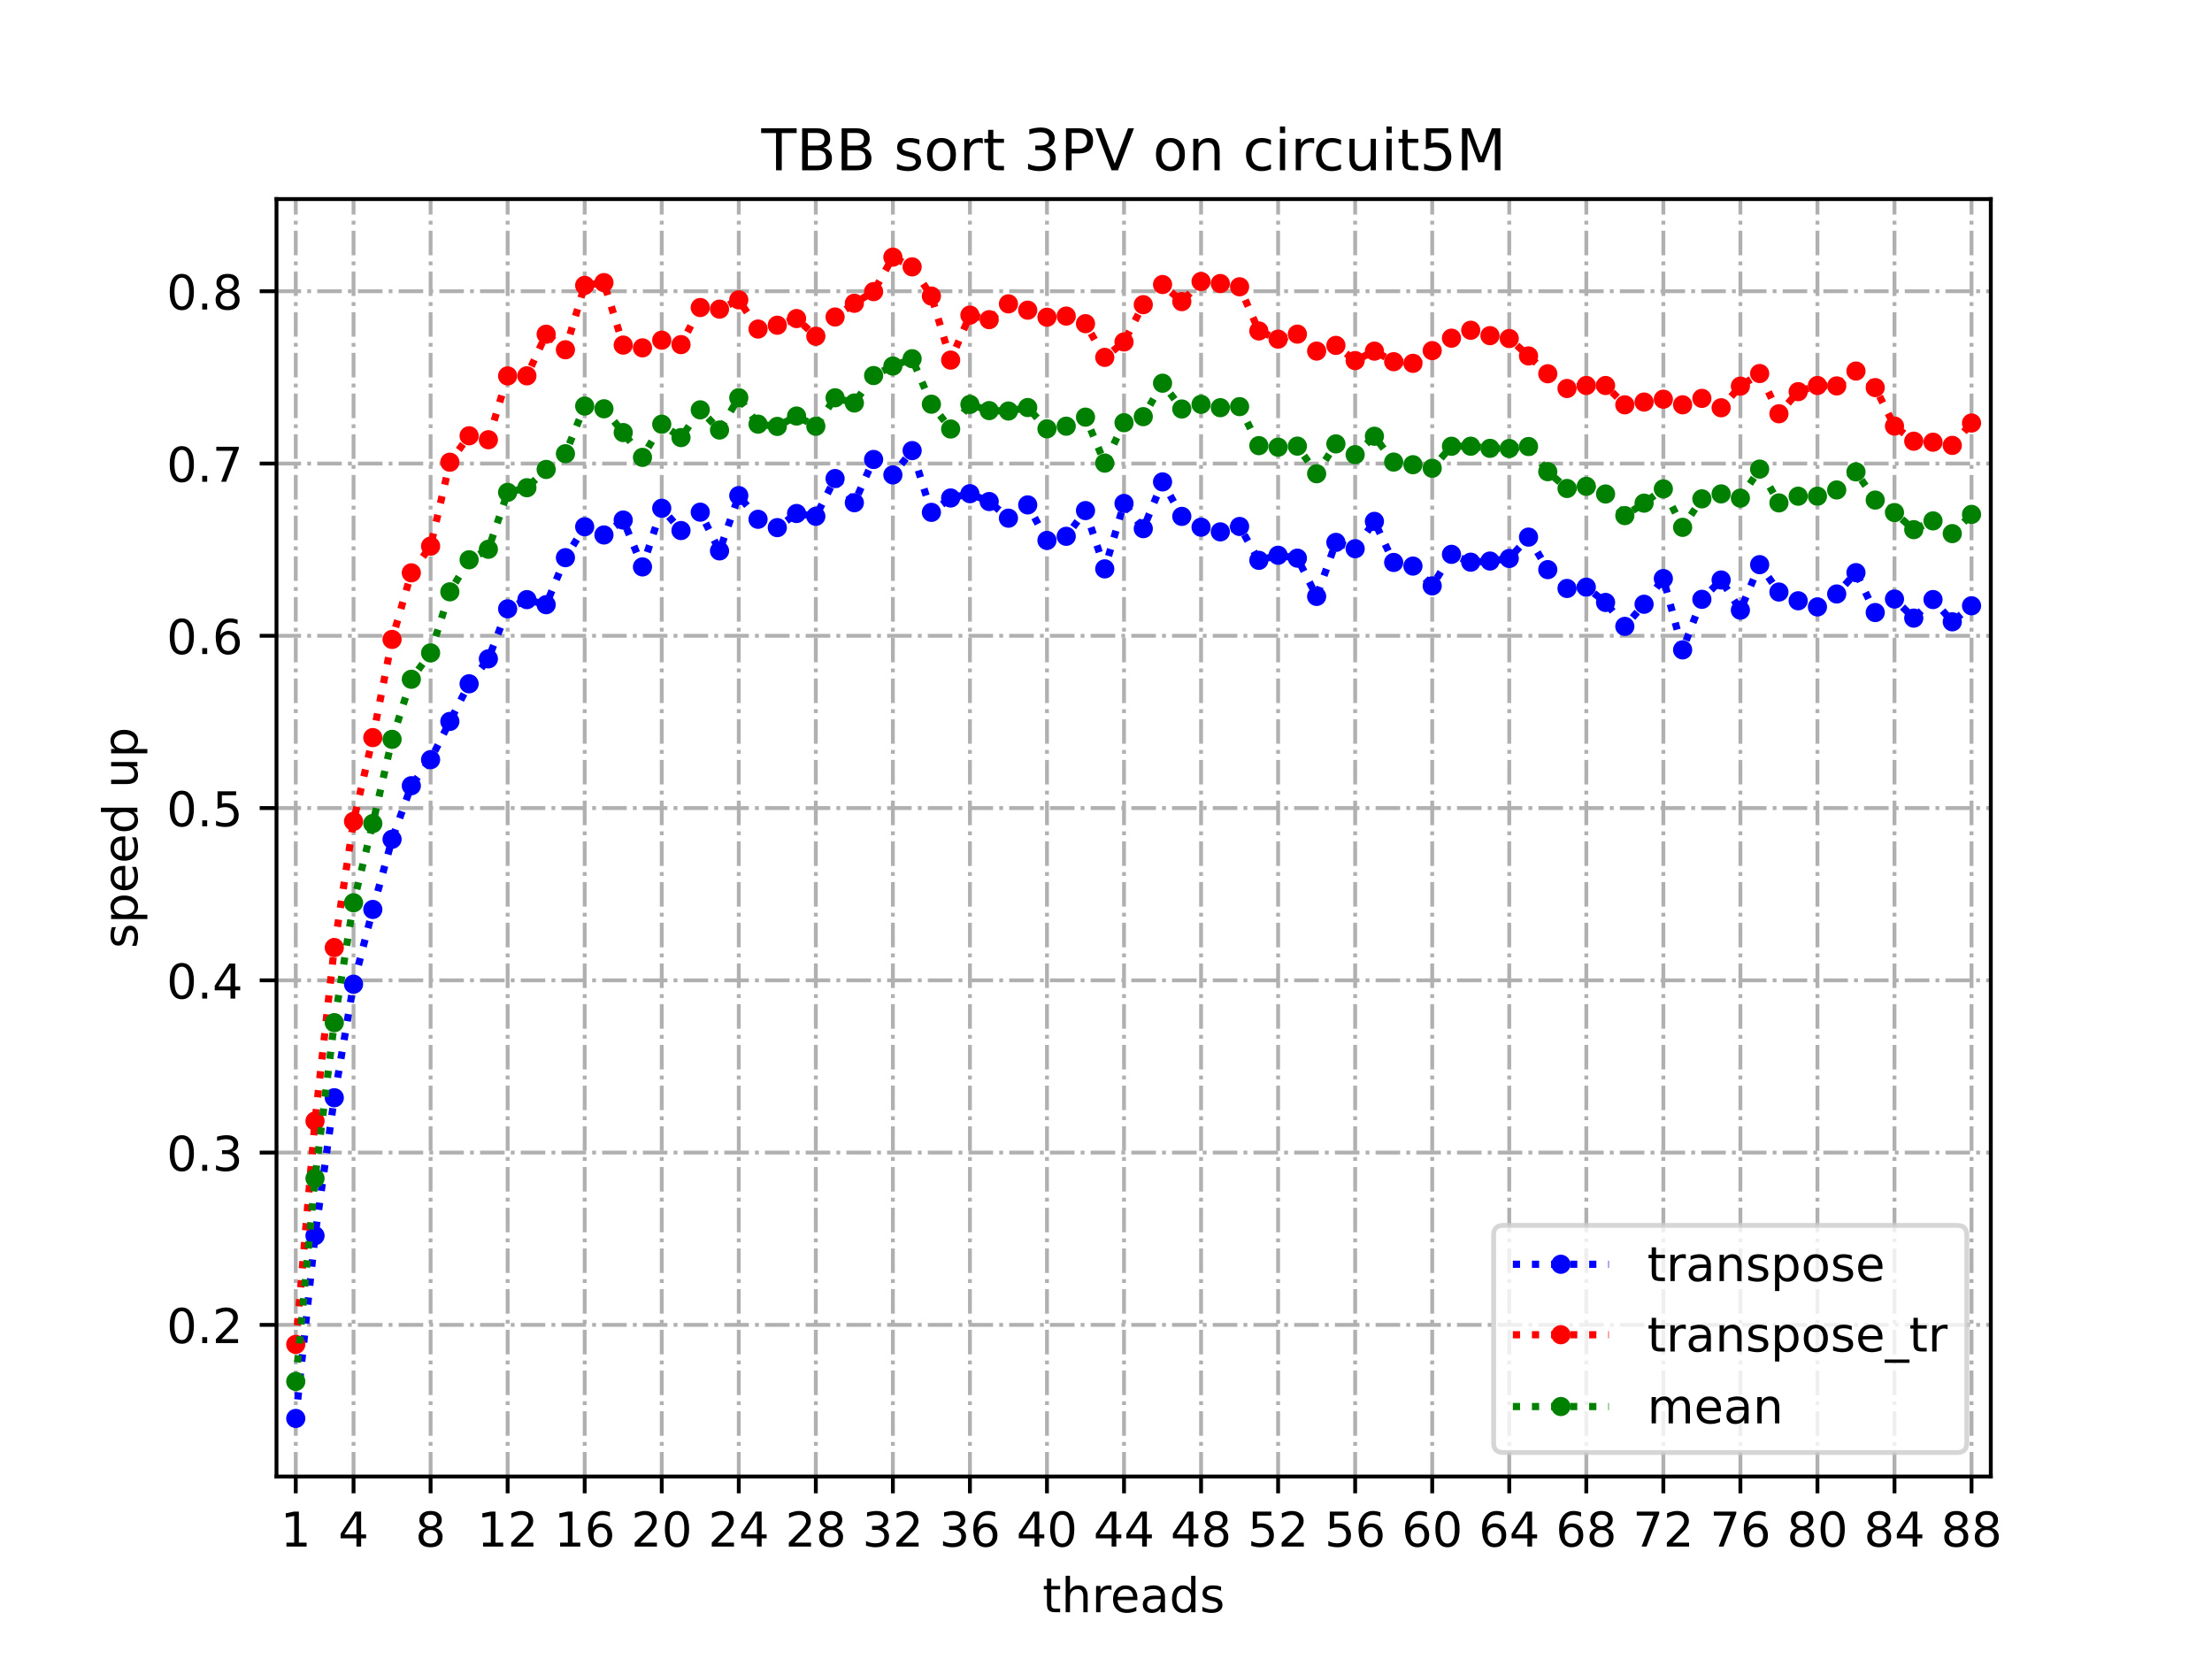 <?xml version="1.0" encoding="utf-8" standalone="no"?>
<!DOCTYPE svg PUBLIC "-//W3C//DTD SVG 1.1//EN"
  "http://www.w3.org/Graphics/SVG/1.1/DTD/svg11.dtd">
<!-- Created with matplotlib (https://matplotlib.org/) -->
<svg height="345.6pt" version="1.1" viewBox="0 0 460.8 345.6" width="460.8pt" xmlns="http://www.w3.org/2000/svg" xmlns:xlink="http://www.w3.org/1999/xlink">
 <defs>
  <style type="text/css">
*{stroke-linecap:butt;stroke-linejoin:round;}
  </style>
 </defs>
 <g id="figure_1">
  <g id="patch_1">
   <path d="M 0 345.6 
L 460.8 345.6 
L 460.8 0 
L 0 0 
z
" style="fill:#ffffff;"/>
  </g>
  <g id="axes_1">
   <g id="patch_2">
    <path d="M 57.6 307.584 
L 414.72 307.584 
L 414.72 41.472 
L 57.6 41.472 
z
" style="fill:#ffffff;"/>
   </g>
   <g id="matplotlib.axis_1">
    <g id="xtick_1">
     <g id="line2d_1">
      <path clip-path="url(#pb1b3dc948a)" d="M 61.613 307.584 
L 61.613 41.472 
" style="fill:none;stroke:#b0b0b0;stroke-dasharray:5.12,1.28,0.8,1.28;stroke-dashoffset:0;stroke-width:0.8;"/>
     </g>
     <g id="line2d_2">
      <defs>
       <path d="M 0 0 
L 0 3.5 
" id="m9597189d75" style="stroke:#000000;stroke-width:0.8;"/>
      </defs>
      <g>
       <use style="stroke:#000000;stroke-width:0.8;" x="61.613" xlink:href="#m9597189d75" y="307.584"/>
      </g>
     </g>
     <g id="text_1">
      <!-- 1 -->
      <defs>
       <path d="M 12.406 8.297 
L 28.516 8.297 
L 28.516 63.922 
L 10.984 60.406 
L 10.984 69.391 
L 28.422 72.906 
L 38.281 72.906 
L 38.281 8.297 
L 54.391 8.297 
L 54.391 0 
L 12.406 0 
z
" id="DejaVuSans-49"/>
      </defs>
      <g transform="translate(58.431 322.182)scale(0.1 -0.1)">
       <use xlink:href="#DejaVuSans-49"/>
      </g>
     </g>
    </g>
    <g id="xtick_2">
     <g id="line2d_3">
      <path clip-path="url(#pb1b3dc948a)" d="M 73.65 307.584 
L 73.65 41.472 
" style="fill:none;stroke:#b0b0b0;stroke-dasharray:5.12,1.28,0.8,1.28;stroke-dashoffset:0;stroke-width:0.8;"/>
     </g>
     <g id="line2d_4">
      <g>
       <use style="stroke:#000000;stroke-width:0.8;" x="73.65" xlink:href="#m9597189d75" y="307.584"/>
      </g>
     </g>
     <g id="text_2">
      <!-- 4 -->
      <defs>
       <path d="M 37.797 64.312 
L 12.891 25.391 
L 37.797 25.391 
z
M 35.203 72.906 
L 47.609 72.906 
L 47.609 25.391 
L 58.016 25.391 
L 58.016 17.188 
L 47.609 17.188 
L 47.609 0 
L 37.797 0 
L 37.797 17.188 
L 4.891 17.188 
L 4.891 26.703 
z
" id="DejaVuSans-52"/>
      </defs>
      <g transform="translate(70.469 322.182)scale(0.1 -0.1)">
       <use xlink:href="#DejaVuSans-52"/>
      </g>
     </g>
    </g>
    <g id="xtick_3">
     <g id="line2d_5">
      <path clip-path="url(#pb1b3dc948a)" d="M 89.701 307.584 
L 89.701 41.472 
" style="fill:none;stroke:#b0b0b0;stroke-dasharray:5.12,1.28,0.8,1.28;stroke-dashoffset:0;stroke-width:0.8;"/>
     </g>
     <g id="line2d_6">
      <g>
       <use style="stroke:#000000;stroke-width:0.8;" x="89.701" xlink:href="#m9597189d75" y="307.584"/>
      </g>
     </g>
     <g id="text_3">
      <!-- 8 -->
      <defs>
       <path d="M 31.781 34.625 
Q 24.75 34.625 20.719 30.859 
Q 16.703 27.094 16.703 20.516 
Q 16.703 13.922 20.719 10.156 
Q 24.75 6.391 31.781 6.391 
Q 38.812 6.391 42.859 10.172 
Q 46.922 13.969 46.922 20.516 
Q 46.922 27.094 42.891 30.859 
Q 38.875 34.625 31.781 34.625 
z
M 21.922 38.812 
Q 15.578 40.375 12.031 44.719 
Q 8.5 49.078 8.5 55.328 
Q 8.5 64.062 14.719 69.141 
Q 20.953 74.219 31.781 74.219 
Q 42.672 74.219 48.875 69.141 
Q 55.078 64.062 55.078 55.328 
Q 55.078 49.078 51.531 44.719 
Q 48 40.375 41.703 38.812 
Q 48.828 37.156 52.797 32.312 
Q 56.781 27.484 56.781 20.516 
Q 56.781 9.906 50.312 4.234 
Q 43.844 -1.422 31.781 -1.422 
Q 19.734 -1.422 13.25 4.234 
Q 6.781 9.906 6.781 20.516 
Q 6.781 27.484 10.781 32.312 
Q 14.797 37.156 21.922 38.812 
z
M 18.312 54.391 
Q 18.312 48.734 21.844 45.562 
Q 25.391 42.391 31.781 42.391 
Q 38.141 42.391 41.719 45.562 
Q 45.312 48.734 45.312 54.391 
Q 45.312 60.062 41.719 63.234 
Q 38.141 66.406 31.781 66.406 
Q 25.391 66.406 21.844 63.234 
Q 18.312 60.062 18.312 54.391 
z
" id="DejaVuSans-56"/>
      </defs>
      <g transform="translate(86.519 322.182)scale(0.1 -0.1)">
       <use xlink:href="#DejaVuSans-56"/>
      </g>
     </g>
    </g>
    <g id="xtick_4">
     <g id="line2d_7">
      <path clip-path="url(#pb1b3dc948a)" d="M 105.751 307.584 
L 105.751 41.472 
" style="fill:none;stroke:#b0b0b0;stroke-dasharray:5.12,1.28,0.8,1.28;stroke-dashoffset:0;stroke-width:0.8;"/>
     </g>
     <g id="line2d_8">
      <g>
       <use style="stroke:#000000;stroke-width:0.8;" x="105.751" xlink:href="#m9597189d75" y="307.584"/>
      </g>
     </g>
     <g id="text_4">
      <!-- 12 -->
      <defs>
       <path d="M 19.188 8.297 
L 53.609 8.297 
L 53.609 0 
L 7.328 0 
L 7.328 8.297 
Q 12.938 14.109 22.625 23.891 
Q 32.328 33.688 34.812 36.531 
Q 39.547 41.844 41.422 45.531 
Q 43.312 49.219 43.312 52.781 
Q 43.312 58.594 39.234 62.25 
Q 35.156 65.922 28.609 65.922 
Q 23.969 65.922 18.812 64.312 
Q 13.672 62.703 7.812 59.422 
L 7.812 69.391 
Q 13.766 71.781 18.938 73 
Q 24.125 74.219 28.422 74.219 
Q 39.75 74.219 46.484 68.547 
Q 53.219 62.891 53.219 53.422 
Q 53.219 48.922 51.531 44.891 
Q 49.859 40.875 45.406 35.406 
Q 44.188 33.984 37.641 27.219 
Q 31.109 20.453 19.188 8.297 
z
" id="DejaVuSans-50"/>
      </defs>
      <g transform="translate(99.389 322.182)scale(0.1 -0.1)">
       <use xlink:href="#DejaVuSans-49"/>
       <use x="63.623" xlink:href="#DejaVuSans-50"/>
      </g>
     </g>
    </g>
    <g id="xtick_5">
     <g id="line2d_9">
      <path clip-path="url(#pb1b3dc948a)" d="M 121.801 307.584 
L 121.801 41.472 
" style="fill:none;stroke:#b0b0b0;stroke-dasharray:5.12,1.28,0.8,1.28;stroke-dashoffset:0;stroke-width:0.8;"/>
     </g>
     <g id="line2d_10">
      <g>
       <use style="stroke:#000000;stroke-width:0.8;" x="121.801" xlink:href="#m9597189d75" y="307.584"/>
      </g>
     </g>
     <g id="text_5">
      <!-- 16 -->
      <defs>
       <path d="M 33.016 40.375 
Q 26.375 40.375 22.484 35.828 
Q 18.609 31.297 18.609 23.391 
Q 18.609 15.531 22.484 10.953 
Q 26.375 6.391 33.016 6.391 
Q 39.656 6.391 43.531 10.953 
Q 47.406 15.531 47.406 23.391 
Q 47.406 31.297 43.531 35.828 
Q 39.656 40.375 33.016 40.375 
z
M 52.594 71.297 
L 52.594 62.312 
Q 48.875 64.062 45.094 64.984 
Q 41.312 65.922 37.594 65.922 
Q 27.828 65.922 22.672 59.328 
Q 17.531 52.734 16.797 39.406 
Q 19.672 43.656 24.016 45.922 
Q 28.375 48.188 33.594 48.188 
Q 44.578 48.188 50.953 41.516 
Q 57.328 34.859 57.328 23.391 
Q 57.328 12.156 50.688 5.359 
Q 44.047 -1.422 33.016 -1.422 
Q 20.359 -1.422 13.672 8.266 
Q 6.984 17.969 6.984 36.375 
Q 6.984 53.656 15.188 63.938 
Q 23.391 74.219 37.203 74.219 
Q 40.922 74.219 44.703 73.484 
Q 48.484 72.75 52.594 71.297 
z
" id="DejaVuSans-54"/>
      </defs>
      <g transform="translate(115.439 322.182)scale(0.1 -0.1)">
       <use xlink:href="#DejaVuSans-49"/>
       <use x="63.623" xlink:href="#DejaVuSans-54"/>
      </g>
     </g>
    </g>
    <g id="xtick_6">
     <g id="line2d_11">
      <path clip-path="url(#pb1b3dc948a)" d="M 137.852 307.584 
L 137.852 41.472 
" style="fill:none;stroke:#b0b0b0;stroke-dasharray:5.12,1.28,0.8,1.28;stroke-dashoffset:0;stroke-width:0.8;"/>
     </g>
     <g id="line2d_12">
      <g>
       <use style="stroke:#000000;stroke-width:0.8;" x="137.852" xlink:href="#m9597189d75" y="307.584"/>
      </g>
     </g>
     <g id="text_6">
      <!-- 20 -->
      <defs>
       <path d="M 31.781 66.406 
Q 24.172 66.406 20.328 58.906 
Q 16.5 51.422 16.5 36.375 
Q 16.5 21.391 20.328 13.891 
Q 24.172 6.391 31.781 6.391 
Q 39.453 6.391 43.281 13.891 
Q 47.125 21.391 47.125 36.375 
Q 47.125 51.422 43.281 58.906 
Q 39.453 66.406 31.781 66.406 
z
M 31.781 74.219 
Q 44.047 74.219 50.516 64.516 
Q 56.984 54.828 56.984 36.375 
Q 56.984 17.969 50.516 8.266 
Q 44.047 -1.422 31.781 -1.422 
Q 19.531 -1.422 13.062 8.266 
Q 6.594 17.969 6.594 36.375 
Q 6.594 54.828 13.062 64.516 
Q 19.531 74.219 31.781 74.219 
z
" id="DejaVuSans-48"/>
      </defs>
      <g transform="translate(131.489 322.182)scale(0.1 -0.1)">
       <use xlink:href="#DejaVuSans-50"/>
       <use x="63.623" xlink:href="#DejaVuSans-48"/>
      </g>
     </g>
    </g>
    <g id="xtick_7">
     <g id="line2d_13">
      <path clip-path="url(#pb1b3dc948a)" d="M 153.902 307.584 
L 153.902 41.472 
" style="fill:none;stroke:#b0b0b0;stroke-dasharray:5.12,1.28,0.8,1.28;stroke-dashoffset:0;stroke-width:0.8;"/>
     </g>
     <g id="line2d_14">
      <g>
       <use style="stroke:#000000;stroke-width:0.8;" x="153.902" xlink:href="#m9597189d75" y="307.584"/>
      </g>
     </g>
     <g id="text_7">
      <!-- 24 -->
      <g transform="translate(147.54 322.182)scale(0.1 -0.1)">
       <use xlink:href="#DejaVuSans-50"/>
       <use x="63.623" xlink:href="#DejaVuSans-52"/>
      </g>
     </g>
    </g>
    <g id="xtick_8">
     <g id="line2d_15">
      <path clip-path="url(#pb1b3dc948a)" d="M 169.952 307.584 
L 169.952 41.472 
" style="fill:none;stroke:#b0b0b0;stroke-dasharray:5.12,1.28,0.8,1.28;stroke-dashoffset:0;stroke-width:0.8;"/>
     </g>
     <g id="line2d_16">
      <g>
       <use style="stroke:#000000;stroke-width:0.8;" x="169.952" xlink:href="#m9597189d75" y="307.584"/>
      </g>
     </g>
     <g id="text_8">
      <!-- 28 -->
      <g transform="translate(163.59 322.182)scale(0.1 -0.1)">
       <use xlink:href="#DejaVuSans-50"/>
       <use x="63.623" xlink:href="#DejaVuSans-56"/>
      </g>
     </g>
    </g>
    <g id="xtick_9">
     <g id="line2d_17">
      <path clip-path="url(#pb1b3dc948a)" d="M 186.003 307.584 
L 186.003 41.472 
" style="fill:none;stroke:#b0b0b0;stroke-dasharray:5.12,1.28,0.8,1.28;stroke-dashoffset:0;stroke-width:0.8;"/>
     </g>
     <g id="line2d_18">
      <g>
       <use style="stroke:#000000;stroke-width:0.8;" x="186.003" xlink:href="#m9597189d75" y="307.584"/>
      </g>
     </g>
     <g id="text_9">
      <!-- 32 -->
      <defs>
       <path d="M 40.578 39.312 
Q 47.656 37.797 51.625 33 
Q 55.609 28.219 55.609 21.188 
Q 55.609 10.406 48.188 4.484 
Q 40.766 -1.422 27.094 -1.422 
Q 22.516 -1.422 17.656 -0.516 
Q 12.797 0.391 7.625 2.203 
L 7.625 11.719 
Q 11.719 9.328 16.594 8.109 
Q 21.484 6.891 26.812 6.891 
Q 36.078 6.891 40.938 10.547 
Q 45.797 14.203 45.797 21.188 
Q 45.797 27.641 41.281 31.266 
Q 36.766 34.906 28.719 34.906 
L 20.219 34.906 
L 20.219 43.016 
L 29.109 43.016 
Q 36.375 43.016 40.234 45.922 
Q 44.094 48.828 44.094 54.297 
Q 44.094 59.906 40.109 62.906 
Q 36.141 65.922 28.719 65.922 
Q 24.656 65.922 20.016 65.031 
Q 15.375 64.156 9.812 62.312 
L 9.812 71.094 
Q 15.438 72.656 20.344 73.438 
Q 25.25 74.219 29.594 74.219 
Q 40.828 74.219 47.359 69.109 
Q 53.906 64.016 53.906 55.328 
Q 53.906 49.266 50.438 45.094 
Q 46.969 40.922 40.578 39.312 
z
" id="DejaVuSans-51"/>
      </defs>
      <g transform="translate(179.64 322.182)scale(0.1 -0.1)">
       <use xlink:href="#DejaVuSans-51"/>
       <use x="63.623" xlink:href="#DejaVuSans-50"/>
      </g>
     </g>
    </g>
    <g id="xtick_10">
     <g id="line2d_19">
      <path clip-path="url(#pb1b3dc948a)" d="M 202.053 307.584 
L 202.053 41.472 
" style="fill:none;stroke:#b0b0b0;stroke-dasharray:5.12,1.28,0.8,1.28;stroke-dashoffset:0;stroke-width:0.8;"/>
     </g>
     <g id="line2d_20">
      <g>
       <use style="stroke:#000000;stroke-width:0.8;" x="202.053" xlink:href="#m9597189d75" y="307.584"/>
      </g>
     </g>
     <g id="text_10">
      <!-- 36 -->
      <g transform="translate(195.691 322.182)scale(0.1 -0.1)">
       <use xlink:href="#DejaVuSans-51"/>
       <use x="63.623" xlink:href="#DejaVuSans-54"/>
      </g>
     </g>
    </g>
    <g id="xtick_11">
     <g id="line2d_21">
      <path clip-path="url(#pb1b3dc948a)" d="M 218.103 307.584 
L 218.103 41.472 
" style="fill:none;stroke:#b0b0b0;stroke-dasharray:5.12,1.28,0.8,1.28;stroke-dashoffset:0;stroke-width:0.8;"/>
     </g>
     <g id="line2d_22">
      <g>
       <use style="stroke:#000000;stroke-width:0.8;" x="218.103" xlink:href="#m9597189d75" y="307.584"/>
      </g>
     </g>
     <g id="text_11">
      <!-- 40 -->
      <g transform="translate(211.741 322.182)scale(0.1 -0.1)">
       <use xlink:href="#DejaVuSans-52"/>
       <use x="63.623" xlink:href="#DejaVuSans-48"/>
      </g>
     </g>
    </g>
    <g id="xtick_12">
     <g id="line2d_23">
      <path clip-path="url(#pb1b3dc948a)" d="M 234.154 307.584 
L 234.154 41.472 
" style="fill:none;stroke:#b0b0b0;stroke-dasharray:5.12,1.28,0.8,1.28;stroke-dashoffset:0;stroke-width:0.8;"/>
     </g>
     <g id="line2d_24">
      <g>
       <use style="stroke:#000000;stroke-width:0.8;" x="234.154" xlink:href="#m9597189d75" y="307.584"/>
      </g>
     </g>
     <g id="text_12">
      <!-- 44 -->
      <g transform="translate(227.791 322.182)scale(0.1 -0.1)">
       <use xlink:href="#DejaVuSans-52"/>
       <use x="63.623" xlink:href="#DejaVuSans-52"/>
      </g>
     </g>
    </g>
    <g id="xtick_13">
     <g id="line2d_25">
      <path clip-path="url(#pb1b3dc948a)" d="M 250.204 307.584 
L 250.204 41.472 
" style="fill:none;stroke:#b0b0b0;stroke-dasharray:5.12,1.28,0.8,1.28;stroke-dashoffset:0;stroke-width:0.8;"/>
     </g>
     <g id="line2d_26">
      <g>
       <use style="stroke:#000000;stroke-width:0.8;" x="250.204" xlink:href="#m9597189d75" y="307.584"/>
      </g>
     </g>
     <g id="text_13">
      <!-- 48 -->
      <g transform="translate(243.842 322.182)scale(0.1 -0.1)">
       <use xlink:href="#DejaVuSans-52"/>
       <use x="63.623" xlink:href="#DejaVuSans-56"/>
      </g>
     </g>
    </g>
    <g id="xtick_14">
     <g id="line2d_27">
      <path clip-path="url(#pb1b3dc948a)" d="M 266.254 307.584 
L 266.254 41.472 
" style="fill:none;stroke:#b0b0b0;stroke-dasharray:5.12,1.28,0.8,1.28;stroke-dashoffset:0;stroke-width:0.8;"/>
     </g>
     <g id="line2d_28">
      <g>
       <use style="stroke:#000000;stroke-width:0.8;" x="266.254" xlink:href="#m9597189d75" y="307.584"/>
      </g>
     </g>
     <g id="text_14">
      <!-- 52 -->
      <defs>
       <path d="M 10.797 72.906 
L 49.516 72.906 
L 49.516 64.594 
L 19.828 64.594 
L 19.828 46.734 
Q 21.969 47.469 24.109 47.828 
Q 26.266 48.188 28.422 48.188 
Q 40.625 48.188 47.75 41.5 
Q 54.891 34.812 54.891 23.391 
Q 54.891 11.625 47.562 5.094 
Q 40.234 -1.422 26.906 -1.422 
Q 22.312 -1.422 17.547 -0.641 
Q 12.797 0.141 7.719 1.703 
L 7.719 11.625 
Q 12.109 9.234 16.797 8.062 
Q 21.484 6.891 26.703 6.891 
Q 35.156 6.891 40.078 11.328 
Q 45.016 15.766 45.016 23.391 
Q 45.016 31 40.078 35.438 
Q 35.156 39.891 26.703 39.891 
Q 22.75 39.891 18.812 39.016 
Q 14.891 38.141 10.797 36.281 
z
" id="DejaVuSans-53"/>
      </defs>
      <g transform="translate(259.892 322.182)scale(0.1 -0.1)">
       <use xlink:href="#DejaVuSans-53"/>
       <use x="63.623" xlink:href="#DejaVuSans-50"/>
      </g>
     </g>
    </g>
    <g id="xtick_15">
     <g id="line2d_29">
      <path clip-path="url(#pb1b3dc948a)" d="M 282.305 307.584 
L 282.305 41.472 
" style="fill:none;stroke:#b0b0b0;stroke-dasharray:5.12,1.28,0.8,1.28;stroke-dashoffset:0;stroke-width:0.8;"/>
     </g>
     <g id="line2d_30">
      <g>
       <use style="stroke:#000000;stroke-width:0.8;" x="282.305" xlink:href="#m9597189d75" y="307.584"/>
      </g>
     </g>
     <g id="text_15">
      <!-- 56 -->
      <g transform="translate(275.942 322.182)scale(0.1 -0.1)">
       <use xlink:href="#DejaVuSans-53"/>
       <use x="63.623" xlink:href="#DejaVuSans-54"/>
      </g>
     </g>
    </g>
    <g id="xtick_16">
     <g id="line2d_31">
      <path clip-path="url(#pb1b3dc948a)" d="M 298.355 307.584 
L 298.355 41.472 
" style="fill:none;stroke:#b0b0b0;stroke-dasharray:5.12,1.28,0.8,1.28;stroke-dashoffset:0;stroke-width:0.8;"/>
     </g>
     <g id="line2d_32">
      <g>
       <use style="stroke:#000000;stroke-width:0.8;" x="298.355" xlink:href="#m9597189d75" y="307.584"/>
      </g>
     </g>
     <g id="text_16">
      <!-- 60 -->
      <g transform="translate(291.993 322.182)scale(0.1 -0.1)">
       <use xlink:href="#DejaVuSans-54"/>
       <use x="63.623" xlink:href="#DejaVuSans-48"/>
      </g>
     </g>
    </g>
    <g id="xtick_17">
     <g id="line2d_33">
      <path clip-path="url(#pb1b3dc948a)" d="M 314.405 307.584 
L 314.405 41.472 
" style="fill:none;stroke:#b0b0b0;stroke-dasharray:5.12,1.28,0.8,1.28;stroke-dashoffset:0;stroke-width:0.8;"/>
     </g>
     <g id="line2d_34">
      <g>
       <use style="stroke:#000000;stroke-width:0.8;" x="314.405" xlink:href="#m9597189d75" y="307.584"/>
      </g>
     </g>
     <g id="text_17">
      <!-- 64 -->
      <g transform="translate(308.043 322.182)scale(0.1 -0.1)">
       <use xlink:href="#DejaVuSans-54"/>
       <use x="63.623" xlink:href="#DejaVuSans-52"/>
      </g>
     </g>
    </g>
    <g id="xtick_18">
     <g id="line2d_35">
      <path clip-path="url(#pb1b3dc948a)" d="M 330.456 307.584 
L 330.456 41.472 
" style="fill:none;stroke:#b0b0b0;stroke-dasharray:5.12,1.28,0.8,1.28;stroke-dashoffset:0;stroke-width:0.8;"/>
     </g>
     <g id="line2d_36">
      <g>
       <use style="stroke:#000000;stroke-width:0.8;" x="330.456" xlink:href="#m9597189d75" y="307.584"/>
      </g>
     </g>
     <g id="text_18">
      <!-- 68 -->
      <g transform="translate(324.093 322.182)scale(0.1 -0.1)">
       <use xlink:href="#DejaVuSans-54"/>
       <use x="63.623" xlink:href="#DejaVuSans-56"/>
      </g>
     </g>
    </g>
    <g id="xtick_19">
     <g id="line2d_37">
      <path clip-path="url(#pb1b3dc948a)" d="M 346.506 307.584 
L 346.506 41.472 
" style="fill:none;stroke:#b0b0b0;stroke-dasharray:5.12,1.28,0.8,1.28;stroke-dashoffset:0;stroke-width:0.8;"/>
     </g>
     <g id="line2d_38">
      <g>
       <use style="stroke:#000000;stroke-width:0.8;" x="346.506" xlink:href="#m9597189d75" y="307.584"/>
      </g>
     </g>
     <g id="text_19">
      <!-- 72 -->
      <defs>
       <path d="M 8.203 72.906 
L 55.078 72.906 
L 55.078 68.703 
L 28.609 0 
L 18.312 0 
L 43.219 64.594 
L 8.203 64.594 
z
" id="DejaVuSans-55"/>
      </defs>
      <g transform="translate(340.144 322.182)scale(0.1 -0.1)">
       <use xlink:href="#DejaVuSans-55"/>
       <use x="63.623" xlink:href="#DejaVuSans-50"/>
      </g>
     </g>
    </g>
    <g id="xtick_20">
     <g id="line2d_39">
      <path clip-path="url(#pb1b3dc948a)" d="M 362.556 307.584 
L 362.556 41.472 
" style="fill:none;stroke:#b0b0b0;stroke-dasharray:5.12,1.28,0.8,1.28;stroke-dashoffset:0;stroke-width:0.8;"/>
     </g>
     <g id="line2d_40">
      <g>
       <use style="stroke:#000000;stroke-width:0.8;" x="362.556" xlink:href="#m9597189d75" y="307.584"/>
      </g>
     </g>
     <g id="text_20">
      <!-- 76 -->
      <g transform="translate(356.194 322.182)scale(0.1 -0.1)">
       <use xlink:href="#DejaVuSans-55"/>
       <use x="63.623" xlink:href="#DejaVuSans-54"/>
      </g>
     </g>
    </g>
    <g id="xtick_21">
     <g id="line2d_41">
      <path clip-path="url(#pb1b3dc948a)" d="M 378.607 307.584 
L 378.607 41.472 
" style="fill:none;stroke:#b0b0b0;stroke-dasharray:5.12,1.28,0.8,1.28;stroke-dashoffset:0;stroke-width:0.8;"/>
     </g>
     <g id="line2d_42">
      <g>
       <use style="stroke:#000000;stroke-width:0.8;" x="378.607" xlink:href="#m9597189d75" y="307.584"/>
      </g>
     </g>
     <g id="text_21">
      <!-- 80 -->
      <g transform="translate(372.244 322.182)scale(0.1 -0.1)">
       <use xlink:href="#DejaVuSans-56"/>
       <use x="63.623" xlink:href="#DejaVuSans-48"/>
      </g>
     </g>
    </g>
    <g id="xtick_22">
     <g id="line2d_43">
      <path clip-path="url(#pb1b3dc948a)" d="M 394.657 307.584 
L 394.657 41.472 
" style="fill:none;stroke:#b0b0b0;stroke-dasharray:5.12,1.28,0.8,1.28;stroke-dashoffset:0;stroke-width:0.8;"/>
     </g>
     <g id="line2d_44">
      <g>
       <use style="stroke:#000000;stroke-width:0.8;" x="394.657" xlink:href="#m9597189d75" y="307.584"/>
      </g>
     </g>
     <g id="text_22">
      <!-- 84 -->
      <g transform="translate(388.295 322.182)scale(0.1 -0.1)">
       <use xlink:href="#DejaVuSans-56"/>
       <use x="63.623" xlink:href="#DejaVuSans-52"/>
      </g>
     </g>
    </g>
    <g id="xtick_23">
     <g id="line2d_45">
      <path clip-path="url(#pb1b3dc948a)" d="M 410.707 307.584 
L 410.707 41.472 
" style="fill:none;stroke:#b0b0b0;stroke-dasharray:5.12,1.28,0.8,1.28;stroke-dashoffset:0;stroke-width:0.8;"/>
     </g>
     <g id="line2d_46">
      <g>
       <use style="stroke:#000000;stroke-width:0.8;" x="410.707" xlink:href="#m9597189d75" y="307.584"/>
      </g>
     </g>
     <g id="text_23">
      <!-- 88 -->
      <g transform="translate(404.345 322.182)scale(0.1 -0.1)">
       <use xlink:href="#DejaVuSans-56"/>
       <use x="63.623" xlink:href="#DejaVuSans-56"/>
      </g>
     </g>
    </g>
    <g id="text_24">
     <!-- threads -->
     <defs>
      <path d="M 18.312 70.219 
L 18.312 54.688 
L 36.812 54.688 
L 36.812 47.703 
L 18.312 47.703 
L 18.312 18.016 
Q 18.312 11.328 20.141 9.422 
Q 21.969 7.516 27.594 7.516 
L 36.812 7.516 
L 36.812 0 
L 27.594 0 
Q 17.188 0 13.234 3.875 
Q 9.281 7.766 9.281 18.016 
L 9.281 47.703 
L 2.688 47.703 
L 2.688 54.688 
L 9.281 54.688 
L 9.281 70.219 
z
" id="DejaVuSans-116"/>
      <path d="M 54.891 33.016 
L 54.891 0 
L 45.906 0 
L 45.906 32.719 
Q 45.906 40.484 42.875 44.328 
Q 39.844 48.188 33.797 48.188 
Q 26.516 48.188 22.312 43.547 
Q 18.109 38.922 18.109 30.906 
L 18.109 0 
L 9.078 0 
L 9.078 75.984 
L 18.109 75.984 
L 18.109 46.188 
Q 21.344 51.125 25.703 53.562 
Q 30.078 56 35.797 56 
Q 45.219 56 50.047 50.172 
Q 54.891 44.344 54.891 33.016 
z
" id="DejaVuSans-104"/>
      <path d="M 41.109 46.297 
Q 39.594 47.172 37.812 47.578 
Q 36.031 48 33.891 48 
Q 26.266 48 22.188 43.047 
Q 18.109 38.094 18.109 28.812 
L 18.109 0 
L 9.078 0 
L 9.078 54.688 
L 18.109 54.688 
L 18.109 46.188 
Q 20.953 51.172 25.484 53.578 
Q 30.031 56 36.531 56 
Q 37.453 56 38.578 55.875 
Q 39.703 55.766 41.062 55.516 
z
" id="DejaVuSans-114"/>
      <path d="M 56.203 29.594 
L 56.203 25.203 
L 14.891 25.203 
Q 15.484 15.922 20.484 11.062 
Q 25.484 6.203 34.422 6.203 
Q 39.594 6.203 44.453 7.469 
Q 49.312 8.734 54.109 11.281 
L 54.109 2.781 
Q 49.266 0.734 44.188 -0.344 
Q 39.109 -1.422 33.891 -1.422 
Q 20.797 -1.422 13.156 6.188 
Q 5.516 13.812 5.516 26.812 
Q 5.516 40.234 12.766 48.109 
Q 20.016 56 32.328 56 
Q 43.359 56 49.781 48.891 
Q 56.203 41.797 56.203 29.594 
z
M 47.219 32.234 
Q 47.125 39.594 43.094 43.984 
Q 39.062 48.391 32.422 48.391 
Q 24.906 48.391 20.391 44.141 
Q 15.875 39.891 15.188 32.172 
z
" id="DejaVuSans-101"/>
      <path d="M 34.281 27.484 
Q 23.391 27.484 19.188 25 
Q 14.984 22.516 14.984 16.5 
Q 14.984 11.719 18.141 8.906 
Q 21.297 6.109 26.703 6.109 
Q 34.188 6.109 38.703 11.406 
Q 43.219 16.703 43.219 25.484 
L 43.219 27.484 
z
M 52.203 31.203 
L 52.203 0 
L 43.219 0 
L 43.219 8.297 
Q 40.141 3.328 35.547 0.953 
Q 30.953 -1.422 24.312 -1.422 
Q 15.922 -1.422 10.953 3.297 
Q 6 8.016 6 15.922 
Q 6 25.141 12.172 29.828 
Q 18.359 34.516 30.609 34.516 
L 43.219 34.516 
L 43.219 35.406 
Q 43.219 41.609 39.141 45 
Q 35.062 48.391 27.688 48.391 
Q 23 48.391 18.547 47.266 
Q 14.109 46.141 10.016 43.891 
L 10.016 52.203 
Q 14.938 54.109 19.578 55.047 
Q 24.219 56 28.609 56 
Q 40.484 56 46.344 49.844 
Q 52.203 43.703 52.203 31.203 
z
" id="DejaVuSans-97"/>
      <path d="M 45.406 46.391 
L 45.406 75.984 
L 54.391 75.984 
L 54.391 0 
L 45.406 0 
L 45.406 8.203 
Q 42.578 3.328 38.25 0.953 
Q 33.938 -1.422 27.875 -1.422 
Q 17.969 -1.422 11.734 6.484 
Q 5.516 14.406 5.516 27.297 
Q 5.516 40.188 11.734 48.094 
Q 17.969 56 27.875 56 
Q 33.938 56 38.25 53.625 
Q 42.578 51.266 45.406 46.391 
z
M 14.797 27.297 
Q 14.797 17.391 18.875 11.75 
Q 22.953 6.109 30.078 6.109 
Q 37.203 6.109 41.297 11.75 
Q 45.406 17.391 45.406 27.297 
Q 45.406 37.203 41.297 42.844 
Q 37.203 48.484 30.078 48.484 
Q 22.953 48.484 18.875 42.844 
Q 14.797 37.203 14.797 27.297 
z
" id="DejaVuSans-100"/>
      <path d="M 44.281 53.078 
L 44.281 44.578 
Q 40.484 46.531 36.375 47.5 
Q 32.281 48.484 27.875 48.484 
Q 21.188 48.484 17.844 46.438 
Q 14.5 44.391 14.5 40.281 
Q 14.5 37.156 16.891 35.375 
Q 19.281 33.594 26.516 31.984 
L 29.594 31.297 
Q 39.156 29.25 43.188 25.516 
Q 47.219 21.781 47.219 15.094 
Q 47.219 7.469 41.188 3.016 
Q 35.156 -1.422 24.609 -1.422 
Q 20.219 -1.422 15.453 -0.562 
Q 10.688 0.297 5.422 2 
L 5.422 11.281 
Q 10.406 8.688 15.234 7.391 
Q 20.062 6.109 24.812 6.109 
Q 31.156 6.109 34.562 8.281 
Q 37.984 10.453 37.984 14.406 
Q 37.984 18.062 35.516 20.016 
Q 33.062 21.969 24.703 23.781 
L 21.578 24.516 
Q 13.234 26.266 9.516 29.906 
Q 5.812 33.547 5.812 39.891 
Q 5.812 47.609 11.281 51.797 
Q 16.75 56 26.812 56 
Q 31.781 56 36.172 55.266 
Q 40.578 54.547 44.281 53.078 
z
" id="DejaVuSans-115"/>
     </defs>
     <g transform="translate(217.169 335.861)scale(0.1 -0.1)">
      <use xlink:href="#DejaVuSans-116"/>
      <use x="39.209" xlink:href="#DejaVuSans-104"/>
      <use x="102.588" xlink:href="#DejaVuSans-114"/>
      <use x="141.451" xlink:href="#DejaVuSans-101"/>
      <use x="202.975" xlink:href="#DejaVuSans-97"/>
      <use x="264.254" xlink:href="#DejaVuSans-100"/>
      <use x="327.73" xlink:href="#DejaVuSans-115"/>
     </g>
    </g>
   </g>
   <g id="matplotlib.axis_2">
    <g id="ytick_1">
     <g id="line2d_47">
      <path clip-path="url(#pb1b3dc948a)" d="M 57.6 275.99 
L 414.72 275.99 
" style="fill:none;stroke:#b0b0b0;stroke-dasharray:5.12,1.28,0.8,1.28;stroke-dashoffset:0;stroke-width:0.8;"/>
     </g>
     <g id="line2d_48">
      <defs>
       <path d="M 0 0 
L -3.5 0 
" id="m2f131d29e8" style="stroke:#000000;stroke-width:0.8;"/>
      </defs>
      <g>
       <use style="stroke:#000000;stroke-width:0.8;" x="57.6" xlink:href="#m2f131d29e8" y="275.99"/>
      </g>
     </g>
     <g id="text_25">
      <!-- 0.2 -->
      <defs>
       <path d="M 10.688 12.406 
L 21 12.406 
L 21 0 
L 10.688 0 
z
" id="DejaVuSans-46"/>
      </defs>
      <g transform="translate(34.697 279.789)scale(0.1 -0.1)">
       <use xlink:href="#DejaVuSans-48"/>
       <use x="63.623" xlink:href="#DejaVuSans-46"/>
       <use x="95.41" xlink:href="#DejaVuSans-50"/>
      </g>
     </g>
    </g>
    <g id="ytick_2">
     <g id="line2d_49">
      <path clip-path="url(#pb1b3dc948a)" d="M 57.6 240.104 
L 414.72 240.104 
" style="fill:none;stroke:#b0b0b0;stroke-dasharray:5.12,1.28,0.8,1.28;stroke-dashoffset:0;stroke-width:0.8;"/>
     </g>
     <g id="line2d_50">
      <g>
       <use style="stroke:#000000;stroke-width:0.8;" x="57.6" xlink:href="#m2f131d29e8" y="240.104"/>
      </g>
     </g>
     <g id="text_26">
      <!-- 0.3 -->
      <g transform="translate(34.697 243.903)scale(0.1 -0.1)">
       <use xlink:href="#DejaVuSans-48"/>
       <use x="63.623" xlink:href="#DejaVuSans-46"/>
       <use x="95.41" xlink:href="#DejaVuSans-51"/>
      </g>
     </g>
    </g>
    <g id="ytick_3">
     <g id="line2d_51">
      <path clip-path="url(#pb1b3dc948a)" d="M 57.6 204.218 
L 414.72 204.218 
" style="fill:none;stroke:#b0b0b0;stroke-dasharray:5.12,1.28,0.8,1.28;stroke-dashoffset:0;stroke-width:0.8;"/>
     </g>
     <g id="line2d_52">
      <g>
       <use style="stroke:#000000;stroke-width:0.8;" x="57.6" xlink:href="#m2f131d29e8" y="204.218"/>
      </g>
     </g>
     <g id="text_27">
      <!-- 0.4 -->
      <g transform="translate(34.697 208.018)scale(0.1 -0.1)">
       <use xlink:href="#DejaVuSans-48"/>
       <use x="63.623" xlink:href="#DejaVuSans-46"/>
       <use x="95.41" xlink:href="#DejaVuSans-52"/>
      </g>
     </g>
    </g>
    <g id="ytick_4">
     <g id="line2d_53">
      <path clip-path="url(#pb1b3dc948a)" d="M 57.6 168.333 
L 414.72 168.333 
" style="fill:none;stroke:#b0b0b0;stroke-dasharray:5.12,1.28,0.8,1.28;stroke-dashoffset:0;stroke-width:0.8;"/>
     </g>
     <g id="line2d_54">
      <g>
       <use style="stroke:#000000;stroke-width:0.8;" x="57.6" xlink:href="#m2f131d29e8" y="168.333"/>
      </g>
     </g>
     <g id="text_28">
      <!-- 0.5 -->
      <g transform="translate(34.697 172.132)scale(0.1 -0.1)">
       <use xlink:href="#DejaVuSans-48"/>
       <use x="63.623" xlink:href="#DejaVuSans-46"/>
       <use x="95.41" xlink:href="#DejaVuSans-53"/>
      </g>
     </g>
    </g>
    <g id="ytick_5">
     <g id="line2d_55">
      <path clip-path="url(#pb1b3dc948a)" d="M 57.6 132.447 
L 414.72 132.447 
" style="fill:none;stroke:#b0b0b0;stroke-dasharray:5.12,1.28,0.8,1.28;stroke-dashoffset:0;stroke-width:0.8;"/>
     </g>
     <g id="line2d_56">
      <g>
       <use style="stroke:#000000;stroke-width:0.8;" x="57.6" xlink:href="#m2f131d29e8" y="132.447"/>
      </g>
     </g>
     <g id="text_29">
      <!-- 0.6 -->
      <g transform="translate(34.697 136.246)scale(0.1 -0.1)">
       <use xlink:href="#DejaVuSans-48"/>
       <use x="63.623" xlink:href="#DejaVuSans-46"/>
       <use x="95.41" xlink:href="#DejaVuSans-54"/>
      </g>
     </g>
    </g>
    <g id="ytick_6">
     <g id="line2d_57">
      <path clip-path="url(#pb1b3dc948a)" d="M 57.6 96.562 
L 414.72 96.562 
" style="fill:none;stroke:#b0b0b0;stroke-dasharray:5.12,1.28,0.8,1.28;stroke-dashoffset:0;stroke-width:0.8;"/>
     </g>
     <g id="line2d_58">
      <g>
       <use style="stroke:#000000;stroke-width:0.8;" x="57.6" xlink:href="#m2f131d29e8" y="96.562"/>
      </g>
     </g>
     <g id="text_30">
      <!-- 0.7 -->
      <g transform="translate(34.697 100.361)scale(0.1 -0.1)">
       <use xlink:href="#DejaVuSans-48"/>
       <use x="63.623" xlink:href="#DejaVuSans-46"/>
       <use x="95.41" xlink:href="#DejaVuSans-55"/>
      </g>
     </g>
    </g>
    <g id="ytick_7">
     <g id="line2d_59">
      <path clip-path="url(#pb1b3dc948a)" d="M 57.6 60.676 
L 414.72 60.676 
" style="fill:none;stroke:#b0b0b0;stroke-dasharray:5.12,1.28,0.8,1.28;stroke-dashoffset:0;stroke-width:0.8;"/>
     </g>
     <g id="line2d_60">
      <g>
       <use style="stroke:#000000;stroke-width:0.8;" x="57.6" xlink:href="#m2f131d29e8" y="60.676"/>
      </g>
     </g>
     <g id="text_31">
      <!-- 0.8 -->
      <g transform="translate(34.697 64.475)scale(0.1 -0.1)">
       <use xlink:href="#DejaVuSans-48"/>
       <use x="63.623" xlink:href="#DejaVuSans-46"/>
       <use x="95.41" xlink:href="#DejaVuSans-56"/>
      </g>
     </g>
    </g>
    <g id="text_32">
     <!-- speed up -->
     <defs>
      <path d="M 18.109 8.203 
L 18.109 -20.797 
L 9.078 -20.797 
L 9.078 54.688 
L 18.109 54.688 
L 18.109 46.391 
Q 20.953 51.266 25.266 53.625 
Q 29.594 56 35.594 56 
Q 45.562 56 51.781 48.094 
Q 58.016 40.188 58.016 27.297 
Q 58.016 14.406 51.781 6.484 
Q 45.562 -1.422 35.594 -1.422 
Q 29.594 -1.422 25.266 0.953 
Q 20.953 3.328 18.109 8.203 
z
M 48.688 27.297 
Q 48.688 37.203 44.609 42.844 
Q 40.531 48.484 33.406 48.484 
Q 26.266 48.484 22.188 42.844 
Q 18.109 37.203 18.109 27.297 
Q 18.109 17.391 22.188 11.75 
Q 26.266 6.109 33.406 6.109 
Q 40.531 6.109 44.609 11.75 
Q 48.688 17.391 48.688 27.297 
z
" id="DejaVuSans-112"/>
      <path id="DejaVuSans-32"/>
      <path d="M 8.5 21.578 
L 8.5 54.688 
L 17.484 54.688 
L 17.484 21.922 
Q 17.484 14.156 20.5 10.266 
Q 23.531 6.391 29.594 6.391 
Q 36.859 6.391 41.078 11.031 
Q 45.312 15.672 45.312 23.688 
L 45.312 54.688 
L 54.297 54.688 
L 54.297 0 
L 45.312 0 
L 45.312 8.406 
Q 42.047 3.422 37.719 1 
Q 33.406 -1.422 27.688 -1.422 
Q 18.266 -1.422 13.375 4.438 
Q 8.5 10.297 8.5 21.578 
z
M 31.109 56 
z
" id="DejaVuSans-117"/>
     </defs>
     <g transform="translate(28.617 197.566)rotate(-90)scale(0.1 -0.1)">
      <use xlink:href="#DejaVuSans-115"/>
      <use x="52.1" xlink:href="#DejaVuSans-112"/>
      <use x="115.576" xlink:href="#DejaVuSans-101"/>
      <use x="177.1" xlink:href="#DejaVuSans-101"/>
      <use x="238.623" xlink:href="#DejaVuSans-100"/>
      <use x="302.1" xlink:href="#DejaVuSans-32"/>
      <use x="333.887" xlink:href="#DejaVuSans-117"/>
      <use x="397.266" xlink:href="#DejaVuSans-112"/>
     </g>
    </g>
   </g>
   <g id="line2d_61">
    <path clip-path="url(#pb1b3dc948a)" d="M 61.613 295.488 
L 65.625 257.423 
L 69.638 228.682 
L 73.65 205.03 
L 77.663 189.458 
L 81.676 174.836 
L 85.688 163.679 
L 89.701 158.25 
L 93.713 150.287 
L 97.726 142.446 
L 101.738 137.247 
L 105.751 126.833 
L 109.764 124.912 
L 113.776 125.965 
L 117.789 116.172 
L 121.801 109.733 
L 125.814 111.444 
L 129.827 108.335 
L 133.839 118.096 
L 137.852 105.881 
L 141.864 110.522 
L 145.877 106.695 
L 149.889 114.762 
L 153.902 103.243 
L 157.915 108.177 
L 161.927 109.914 
L 165.94 106.972 
L 169.952 107.559 
L 173.965 99.693 
L 177.978 104.726 
L 181.99 95.717 
L 186.003 98.934 
L 190.015 93.867 
L 194.028 106.734 
L 198.04 103.738 
L 202.053 102.846 
L 206.066 104.481 
L 210.078 107.948 
L 214.091 105.183 
L 218.103 112.583 
L 222.116 111.723 
L 226.129 106.365 
L 230.141 118.507 
L 234.154 104.882 
L 238.166 110.129 
L 242.179 100.387 
L 246.191 107.573 
L 250.204 109.823 
L 254.217 110.797 
L 258.229 109.674 
L 262.242 116.726 
L 266.254 115.673 
L 270.267 116.274 
L 274.28 124.243 
L 278.292 112.99 
L 282.305 114.308 
L 286.317 108.612 
L 290.33 117.168 
L 294.342 117.925 
L 298.355 122.05 
L 302.368 115.48 
L 306.38 117.115 
L 310.393 116.876 
L 314.405 116.342 
L 318.418 111.892 
L 322.431 118.666 
L 326.443 122.588 
L 330.456 122.318 
L 334.468 125.503 
L 338.481 130.487 
L 342.493 125.878 
L 346.506 120.525 
L 350.519 135.383 
L 354.531 124.851 
L 358.544 120.821 
L 362.556 127.105 
L 366.569 117.63 
L 370.582 123.333 
L 374.594 125.154 
L 378.607 126.432 
L 382.619 123.737 
L 386.632 119.291 
L 390.644 127.603 
L 394.657 124.79 
L 398.67 128.765 
L 402.682 124.898 
L 406.695 129.534 
L 410.707 126.194 
" style="fill:none;stroke:#0000ff;stroke-dasharray:1.5,2.475;stroke-dashoffset:0;stroke-width:1.5;"/>
    <defs>
     <path d="M 0 1.5 
C 0.398 1.5 0.779 1.342 1.061 1.061 
C 1.342 0.779 1.5 0.398 1.5 0 
C 1.5 -0.398 1.342 -0.779 1.061 -1.061 
C 0.779 -1.342 0.398 -1.5 0 -1.5 
C -0.398 -1.5 -0.779 -1.342 -1.061 -1.061 
C -1.342 -0.779 -1.5 -0.398 -1.5 0 
C -1.5 0.398 -1.342 0.779 -1.061 1.061 
C -0.779 1.342 -0.398 1.5 0 1.5 
z
" id="m9974c80aed" style="stroke:#0000ff;"/>
    </defs>
    <g clip-path="url(#pb1b3dc948a)">
     <use style="fill:#0000ff;stroke:#0000ff;" x="61.613" xlink:href="#m9974c80aed" y="295.488"/>
     <use style="fill:#0000ff;stroke:#0000ff;" x="65.625" xlink:href="#m9974c80aed" y="257.423"/>
     <use style="fill:#0000ff;stroke:#0000ff;" x="69.638" xlink:href="#m9974c80aed" y="228.682"/>
     <use style="fill:#0000ff;stroke:#0000ff;" x="73.65" xlink:href="#m9974c80aed" y="205.03"/>
     <use style="fill:#0000ff;stroke:#0000ff;" x="77.663" xlink:href="#m9974c80aed" y="189.458"/>
     <use style="fill:#0000ff;stroke:#0000ff;" x="81.676" xlink:href="#m9974c80aed" y="174.836"/>
     <use style="fill:#0000ff;stroke:#0000ff;" x="85.688" xlink:href="#m9974c80aed" y="163.679"/>
     <use style="fill:#0000ff;stroke:#0000ff;" x="89.701" xlink:href="#m9974c80aed" y="158.25"/>
     <use style="fill:#0000ff;stroke:#0000ff;" x="93.713" xlink:href="#m9974c80aed" y="150.287"/>
     <use style="fill:#0000ff;stroke:#0000ff;" x="97.726" xlink:href="#m9974c80aed" y="142.446"/>
     <use style="fill:#0000ff;stroke:#0000ff;" x="101.738" xlink:href="#m9974c80aed" y="137.247"/>
     <use style="fill:#0000ff;stroke:#0000ff;" x="105.751" xlink:href="#m9974c80aed" y="126.833"/>
     <use style="fill:#0000ff;stroke:#0000ff;" x="109.764" xlink:href="#m9974c80aed" y="124.912"/>
     <use style="fill:#0000ff;stroke:#0000ff;" x="113.776" xlink:href="#m9974c80aed" y="125.965"/>
     <use style="fill:#0000ff;stroke:#0000ff;" x="117.789" xlink:href="#m9974c80aed" y="116.172"/>
     <use style="fill:#0000ff;stroke:#0000ff;" x="121.801" xlink:href="#m9974c80aed" y="109.733"/>
     <use style="fill:#0000ff;stroke:#0000ff;" x="125.814" xlink:href="#m9974c80aed" y="111.444"/>
     <use style="fill:#0000ff;stroke:#0000ff;" x="129.827" xlink:href="#m9974c80aed" y="108.335"/>
     <use style="fill:#0000ff;stroke:#0000ff;" x="133.839" xlink:href="#m9974c80aed" y="118.096"/>
     <use style="fill:#0000ff;stroke:#0000ff;" x="137.852" xlink:href="#m9974c80aed" y="105.881"/>
     <use style="fill:#0000ff;stroke:#0000ff;" x="141.864" xlink:href="#m9974c80aed" y="110.522"/>
     <use style="fill:#0000ff;stroke:#0000ff;" x="145.877" xlink:href="#m9974c80aed" y="106.695"/>
     <use style="fill:#0000ff;stroke:#0000ff;" x="149.889" xlink:href="#m9974c80aed" y="114.762"/>
     <use style="fill:#0000ff;stroke:#0000ff;" x="153.902" xlink:href="#m9974c80aed" y="103.243"/>
     <use style="fill:#0000ff;stroke:#0000ff;" x="157.915" xlink:href="#m9974c80aed" y="108.177"/>
     <use style="fill:#0000ff;stroke:#0000ff;" x="161.927" xlink:href="#m9974c80aed" y="109.914"/>
     <use style="fill:#0000ff;stroke:#0000ff;" x="165.94" xlink:href="#m9974c80aed" y="106.972"/>
     <use style="fill:#0000ff;stroke:#0000ff;" x="169.952" xlink:href="#m9974c80aed" y="107.559"/>
     <use style="fill:#0000ff;stroke:#0000ff;" x="173.965" xlink:href="#m9974c80aed" y="99.693"/>
     <use style="fill:#0000ff;stroke:#0000ff;" x="177.978" xlink:href="#m9974c80aed" y="104.726"/>
     <use style="fill:#0000ff;stroke:#0000ff;" x="181.99" xlink:href="#m9974c80aed" y="95.717"/>
     <use style="fill:#0000ff;stroke:#0000ff;" x="186.003" xlink:href="#m9974c80aed" y="98.934"/>
     <use style="fill:#0000ff;stroke:#0000ff;" x="190.015" xlink:href="#m9974c80aed" y="93.867"/>
     <use style="fill:#0000ff;stroke:#0000ff;" x="194.028" xlink:href="#m9974c80aed" y="106.734"/>
     <use style="fill:#0000ff;stroke:#0000ff;" x="198.04" xlink:href="#m9974c80aed" y="103.738"/>
     <use style="fill:#0000ff;stroke:#0000ff;" x="202.053" xlink:href="#m9974c80aed" y="102.846"/>
     <use style="fill:#0000ff;stroke:#0000ff;" x="206.066" xlink:href="#m9974c80aed" y="104.481"/>
     <use style="fill:#0000ff;stroke:#0000ff;" x="210.078" xlink:href="#m9974c80aed" y="107.948"/>
     <use style="fill:#0000ff;stroke:#0000ff;" x="214.091" xlink:href="#m9974c80aed" y="105.183"/>
     <use style="fill:#0000ff;stroke:#0000ff;" x="218.103" xlink:href="#m9974c80aed" y="112.583"/>
     <use style="fill:#0000ff;stroke:#0000ff;" x="222.116" xlink:href="#m9974c80aed" y="111.723"/>
     <use style="fill:#0000ff;stroke:#0000ff;" x="226.129" xlink:href="#m9974c80aed" y="106.365"/>
     <use style="fill:#0000ff;stroke:#0000ff;" x="230.141" xlink:href="#m9974c80aed" y="118.507"/>
     <use style="fill:#0000ff;stroke:#0000ff;" x="234.154" xlink:href="#m9974c80aed" y="104.882"/>
     <use style="fill:#0000ff;stroke:#0000ff;" x="238.166" xlink:href="#m9974c80aed" y="110.129"/>
     <use style="fill:#0000ff;stroke:#0000ff;" x="242.179" xlink:href="#m9974c80aed" y="100.387"/>
     <use style="fill:#0000ff;stroke:#0000ff;" x="246.191" xlink:href="#m9974c80aed" y="107.573"/>
     <use style="fill:#0000ff;stroke:#0000ff;" x="250.204" xlink:href="#m9974c80aed" y="109.823"/>
     <use style="fill:#0000ff;stroke:#0000ff;" x="254.217" xlink:href="#m9974c80aed" y="110.797"/>
     <use style="fill:#0000ff;stroke:#0000ff;" x="258.229" xlink:href="#m9974c80aed" y="109.674"/>
     <use style="fill:#0000ff;stroke:#0000ff;" x="262.242" xlink:href="#m9974c80aed" y="116.726"/>
     <use style="fill:#0000ff;stroke:#0000ff;" x="266.254" xlink:href="#m9974c80aed" y="115.673"/>
     <use style="fill:#0000ff;stroke:#0000ff;" x="270.267" xlink:href="#m9974c80aed" y="116.274"/>
     <use style="fill:#0000ff;stroke:#0000ff;" x="274.28" xlink:href="#m9974c80aed" y="124.243"/>
     <use style="fill:#0000ff;stroke:#0000ff;" x="278.292" xlink:href="#m9974c80aed" y="112.99"/>
     <use style="fill:#0000ff;stroke:#0000ff;" x="282.305" xlink:href="#m9974c80aed" y="114.308"/>
     <use style="fill:#0000ff;stroke:#0000ff;" x="286.317" xlink:href="#m9974c80aed" y="108.612"/>
     <use style="fill:#0000ff;stroke:#0000ff;" x="290.33" xlink:href="#m9974c80aed" y="117.168"/>
     <use style="fill:#0000ff;stroke:#0000ff;" x="294.342" xlink:href="#m9974c80aed" y="117.925"/>
     <use style="fill:#0000ff;stroke:#0000ff;" x="298.355" xlink:href="#m9974c80aed" y="122.05"/>
     <use style="fill:#0000ff;stroke:#0000ff;" x="302.368" xlink:href="#m9974c80aed" y="115.48"/>
     <use style="fill:#0000ff;stroke:#0000ff;" x="306.38" xlink:href="#m9974c80aed" y="117.115"/>
     <use style="fill:#0000ff;stroke:#0000ff;" x="310.393" xlink:href="#m9974c80aed" y="116.876"/>
     <use style="fill:#0000ff;stroke:#0000ff;" x="314.405" xlink:href="#m9974c80aed" y="116.342"/>
     <use style="fill:#0000ff;stroke:#0000ff;" x="318.418" xlink:href="#m9974c80aed" y="111.892"/>
     <use style="fill:#0000ff;stroke:#0000ff;" x="322.431" xlink:href="#m9974c80aed" y="118.666"/>
     <use style="fill:#0000ff;stroke:#0000ff;" x="326.443" xlink:href="#m9974c80aed" y="122.588"/>
     <use style="fill:#0000ff;stroke:#0000ff;" x="330.456" xlink:href="#m9974c80aed" y="122.318"/>
     <use style="fill:#0000ff;stroke:#0000ff;" x="334.468" xlink:href="#m9974c80aed" y="125.503"/>
     <use style="fill:#0000ff;stroke:#0000ff;" x="338.481" xlink:href="#m9974c80aed" y="130.487"/>
     <use style="fill:#0000ff;stroke:#0000ff;" x="342.493" xlink:href="#m9974c80aed" y="125.878"/>
     <use style="fill:#0000ff;stroke:#0000ff;" x="346.506" xlink:href="#m9974c80aed" y="120.525"/>
     <use style="fill:#0000ff;stroke:#0000ff;" x="350.519" xlink:href="#m9974c80aed" y="135.383"/>
     <use style="fill:#0000ff;stroke:#0000ff;" x="354.531" xlink:href="#m9974c80aed" y="124.851"/>
     <use style="fill:#0000ff;stroke:#0000ff;" x="358.544" xlink:href="#m9974c80aed" y="120.821"/>
     <use style="fill:#0000ff;stroke:#0000ff;" x="362.556" xlink:href="#m9974c80aed" y="127.105"/>
     <use style="fill:#0000ff;stroke:#0000ff;" x="366.569" xlink:href="#m9974c80aed" y="117.63"/>
     <use style="fill:#0000ff;stroke:#0000ff;" x="370.582" xlink:href="#m9974c80aed" y="123.333"/>
     <use style="fill:#0000ff;stroke:#0000ff;" x="374.594" xlink:href="#m9974c80aed" y="125.154"/>
     <use style="fill:#0000ff;stroke:#0000ff;" x="378.607" xlink:href="#m9974c80aed" y="126.432"/>
     <use style="fill:#0000ff;stroke:#0000ff;" x="382.619" xlink:href="#m9974c80aed" y="123.737"/>
     <use style="fill:#0000ff;stroke:#0000ff;" x="386.632" xlink:href="#m9974c80aed" y="119.291"/>
     <use style="fill:#0000ff;stroke:#0000ff;" x="390.644" xlink:href="#m9974c80aed" y="127.603"/>
     <use style="fill:#0000ff;stroke:#0000ff;" x="394.657" xlink:href="#m9974c80aed" y="124.79"/>
     <use style="fill:#0000ff;stroke:#0000ff;" x="398.67" xlink:href="#m9974c80aed" y="128.765"/>
     <use style="fill:#0000ff;stroke:#0000ff;" x="402.682" xlink:href="#m9974c80aed" y="124.898"/>
     <use style="fill:#0000ff;stroke:#0000ff;" x="406.695" xlink:href="#m9974c80aed" y="129.534"/>
     <use style="fill:#0000ff;stroke:#0000ff;" x="410.707" xlink:href="#m9974c80aed" y="126.194"/>
    </g>
   </g>
   <g id="line2d_62">
    <path clip-path="url(#pb1b3dc948a)" d="M 61.613 280.064 
L 65.625 233.534 
L 69.638 197.408 
L 73.65 171.102 
L 77.663 153.654 
L 81.676 133.203 
L 85.688 119.331 
L 89.701 113.774 
L 93.713 96.287 
L 97.726 90.78 
L 101.738 91.605 
L 105.751 78.312 
L 109.764 78.293 
L 113.776 69.624 
L 117.789 72.861 
L 121.801 59.454 
L 125.814 58.873 
L 129.827 71.889 
L 133.839 72.464 
L 137.852 70.864 
L 141.864 71.791 
L 145.877 64.062 
L 149.889 64.405 
L 153.902 62.463 
L 157.915 68.546 
L 161.927 67.75 
L 165.94 66.362 
L 169.952 70.049 
L 173.965 66.038 
L 177.978 63.178 
L 181.99 60.748 
L 186.003 53.568 
L 190.015 55.591 
L 194.028 61.676 
L 198.04 75.013 
L 202.053 65.645 
L 206.066 66.592 
L 210.078 63.299 
L 214.091 64.614 
L 218.103 66.083 
L 222.116 65.845 
L 226.129 67.43 
L 230.141 74.451 
L 234.154 71.236 
L 238.166 63.47 
L 242.179 59.271 
L 246.191 62.835 
L 250.204 58.641 
L 254.217 59.065 
L 258.229 59.743 
L 262.242 68.944 
L 266.254 70.654 
L 270.267 69.603 
L 274.28 73.139 
L 278.292 71.95 
L 282.305 75.118 
L 286.317 73.148 
L 290.33 75.35 
L 294.342 75.69 
L 298.355 73.04 
L 302.368 70.448 
L 306.38 68.796 
L 310.393 69.922 
L 314.405 70.523 
L 318.418 74.147 
L 322.431 77.862 
L 326.443 80.932 
L 330.456 80.303 
L 334.468 80.311 
L 338.481 84.334 
L 342.493 83.755 
L 346.506 83.16 
L 350.519 84.329 
L 354.531 82.99 
L 358.544 84.95 
L 362.556 80.439 
L 366.569 77.814 
L 370.582 86.197 
L 374.594 81.588 
L 378.607 80.309 
L 382.619 80.397 
L 386.632 77.298 
L 390.644 80.746 
L 394.657 88.76 
L 398.67 91.91 
L 402.682 92.119 
L 406.695 92.785 
L 410.707 88.121 
" style="fill:none;stroke:#ff0000;stroke-dasharray:1.5,2.475;stroke-dashoffset:0;stroke-width:1.5;"/>
    <defs>
     <path d="M 0 1.5 
C 0.398 1.5 0.779 1.342 1.061 1.061 
C 1.342 0.779 1.5 0.398 1.5 0 
C 1.5 -0.398 1.342 -0.779 1.061 -1.061 
C 0.779 -1.342 0.398 -1.5 0 -1.5 
C -0.398 -1.5 -0.779 -1.342 -1.061 -1.061 
C -1.342 -0.779 -1.5 -0.398 -1.5 0 
C -1.5 0.398 -1.342 0.779 -1.061 1.061 
C -0.779 1.342 -0.398 1.5 0 1.5 
z
" id="md224f1b981" style="stroke:#ff0000;"/>
    </defs>
    <g clip-path="url(#pb1b3dc948a)">
     <use style="fill:#ff0000;stroke:#ff0000;" x="61.613" xlink:href="#md224f1b981" y="280.064"/>
     <use style="fill:#ff0000;stroke:#ff0000;" x="65.625" xlink:href="#md224f1b981" y="233.534"/>
     <use style="fill:#ff0000;stroke:#ff0000;" x="69.638" xlink:href="#md224f1b981" y="197.408"/>
     <use style="fill:#ff0000;stroke:#ff0000;" x="73.65" xlink:href="#md224f1b981" y="171.102"/>
     <use style="fill:#ff0000;stroke:#ff0000;" x="77.663" xlink:href="#md224f1b981" y="153.654"/>
     <use style="fill:#ff0000;stroke:#ff0000;" x="81.676" xlink:href="#md224f1b981" y="133.203"/>
     <use style="fill:#ff0000;stroke:#ff0000;" x="85.688" xlink:href="#md224f1b981" y="119.331"/>
     <use style="fill:#ff0000;stroke:#ff0000;" x="89.701" xlink:href="#md224f1b981" y="113.774"/>
     <use style="fill:#ff0000;stroke:#ff0000;" x="93.713" xlink:href="#md224f1b981" y="96.287"/>
     <use style="fill:#ff0000;stroke:#ff0000;" x="97.726" xlink:href="#md224f1b981" y="90.78"/>
     <use style="fill:#ff0000;stroke:#ff0000;" x="101.738" xlink:href="#md224f1b981" y="91.605"/>
     <use style="fill:#ff0000;stroke:#ff0000;" x="105.751" xlink:href="#md224f1b981" y="78.312"/>
     <use style="fill:#ff0000;stroke:#ff0000;" x="109.764" xlink:href="#md224f1b981" y="78.293"/>
     <use style="fill:#ff0000;stroke:#ff0000;" x="113.776" xlink:href="#md224f1b981" y="69.624"/>
     <use style="fill:#ff0000;stroke:#ff0000;" x="117.789" xlink:href="#md224f1b981" y="72.861"/>
     <use style="fill:#ff0000;stroke:#ff0000;" x="121.801" xlink:href="#md224f1b981" y="59.454"/>
     <use style="fill:#ff0000;stroke:#ff0000;" x="125.814" xlink:href="#md224f1b981" y="58.873"/>
     <use style="fill:#ff0000;stroke:#ff0000;" x="129.827" xlink:href="#md224f1b981" y="71.889"/>
     <use style="fill:#ff0000;stroke:#ff0000;" x="133.839" xlink:href="#md224f1b981" y="72.464"/>
     <use style="fill:#ff0000;stroke:#ff0000;" x="137.852" xlink:href="#md224f1b981" y="70.864"/>
     <use style="fill:#ff0000;stroke:#ff0000;" x="141.864" xlink:href="#md224f1b981" y="71.791"/>
     <use style="fill:#ff0000;stroke:#ff0000;" x="145.877" xlink:href="#md224f1b981" y="64.062"/>
     <use style="fill:#ff0000;stroke:#ff0000;" x="149.889" xlink:href="#md224f1b981" y="64.405"/>
     <use style="fill:#ff0000;stroke:#ff0000;" x="153.902" xlink:href="#md224f1b981" y="62.463"/>
     <use style="fill:#ff0000;stroke:#ff0000;" x="157.915" xlink:href="#md224f1b981" y="68.546"/>
     <use style="fill:#ff0000;stroke:#ff0000;" x="161.927" xlink:href="#md224f1b981" y="67.75"/>
     <use style="fill:#ff0000;stroke:#ff0000;" x="165.94" xlink:href="#md224f1b981" y="66.362"/>
     <use style="fill:#ff0000;stroke:#ff0000;" x="169.952" xlink:href="#md224f1b981" y="70.049"/>
     <use style="fill:#ff0000;stroke:#ff0000;" x="173.965" xlink:href="#md224f1b981" y="66.038"/>
     <use style="fill:#ff0000;stroke:#ff0000;" x="177.978" xlink:href="#md224f1b981" y="63.178"/>
     <use style="fill:#ff0000;stroke:#ff0000;" x="181.99" xlink:href="#md224f1b981" y="60.748"/>
     <use style="fill:#ff0000;stroke:#ff0000;" x="186.003" xlink:href="#md224f1b981" y="53.568"/>
     <use style="fill:#ff0000;stroke:#ff0000;" x="190.015" xlink:href="#md224f1b981" y="55.591"/>
     <use style="fill:#ff0000;stroke:#ff0000;" x="194.028" xlink:href="#md224f1b981" y="61.676"/>
     <use style="fill:#ff0000;stroke:#ff0000;" x="198.04" xlink:href="#md224f1b981" y="75.013"/>
     <use style="fill:#ff0000;stroke:#ff0000;" x="202.053" xlink:href="#md224f1b981" y="65.645"/>
     <use style="fill:#ff0000;stroke:#ff0000;" x="206.066" xlink:href="#md224f1b981" y="66.592"/>
     <use style="fill:#ff0000;stroke:#ff0000;" x="210.078" xlink:href="#md224f1b981" y="63.299"/>
     <use style="fill:#ff0000;stroke:#ff0000;" x="214.091" xlink:href="#md224f1b981" y="64.614"/>
     <use style="fill:#ff0000;stroke:#ff0000;" x="218.103" xlink:href="#md224f1b981" y="66.083"/>
     <use style="fill:#ff0000;stroke:#ff0000;" x="222.116" xlink:href="#md224f1b981" y="65.845"/>
     <use style="fill:#ff0000;stroke:#ff0000;" x="226.129" xlink:href="#md224f1b981" y="67.43"/>
     <use style="fill:#ff0000;stroke:#ff0000;" x="230.141" xlink:href="#md224f1b981" y="74.451"/>
     <use style="fill:#ff0000;stroke:#ff0000;" x="234.154" xlink:href="#md224f1b981" y="71.236"/>
     <use style="fill:#ff0000;stroke:#ff0000;" x="238.166" xlink:href="#md224f1b981" y="63.47"/>
     <use style="fill:#ff0000;stroke:#ff0000;" x="242.179" xlink:href="#md224f1b981" y="59.271"/>
     <use style="fill:#ff0000;stroke:#ff0000;" x="246.191" xlink:href="#md224f1b981" y="62.835"/>
     <use style="fill:#ff0000;stroke:#ff0000;" x="250.204" xlink:href="#md224f1b981" y="58.641"/>
     <use style="fill:#ff0000;stroke:#ff0000;" x="254.217" xlink:href="#md224f1b981" y="59.065"/>
     <use style="fill:#ff0000;stroke:#ff0000;" x="258.229" xlink:href="#md224f1b981" y="59.743"/>
     <use style="fill:#ff0000;stroke:#ff0000;" x="262.242" xlink:href="#md224f1b981" y="68.944"/>
     <use style="fill:#ff0000;stroke:#ff0000;" x="266.254" xlink:href="#md224f1b981" y="70.654"/>
     <use style="fill:#ff0000;stroke:#ff0000;" x="270.267" xlink:href="#md224f1b981" y="69.603"/>
     <use style="fill:#ff0000;stroke:#ff0000;" x="274.28" xlink:href="#md224f1b981" y="73.139"/>
     <use style="fill:#ff0000;stroke:#ff0000;" x="278.292" xlink:href="#md224f1b981" y="71.95"/>
     <use style="fill:#ff0000;stroke:#ff0000;" x="282.305" xlink:href="#md224f1b981" y="75.118"/>
     <use style="fill:#ff0000;stroke:#ff0000;" x="286.317" xlink:href="#md224f1b981" y="73.148"/>
     <use style="fill:#ff0000;stroke:#ff0000;" x="290.33" xlink:href="#md224f1b981" y="75.35"/>
     <use style="fill:#ff0000;stroke:#ff0000;" x="294.342" xlink:href="#md224f1b981" y="75.69"/>
     <use style="fill:#ff0000;stroke:#ff0000;" x="298.355" xlink:href="#md224f1b981" y="73.04"/>
     <use style="fill:#ff0000;stroke:#ff0000;" x="302.368" xlink:href="#md224f1b981" y="70.448"/>
     <use style="fill:#ff0000;stroke:#ff0000;" x="306.38" xlink:href="#md224f1b981" y="68.796"/>
     <use style="fill:#ff0000;stroke:#ff0000;" x="310.393" xlink:href="#md224f1b981" y="69.922"/>
     <use style="fill:#ff0000;stroke:#ff0000;" x="314.405" xlink:href="#md224f1b981" y="70.523"/>
     <use style="fill:#ff0000;stroke:#ff0000;" x="318.418" xlink:href="#md224f1b981" y="74.147"/>
     <use style="fill:#ff0000;stroke:#ff0000;" x="322.431" xlink:href="#md224f1b981" y="77.862"/>
     <use style="fill:#ff0000;stroke:#ff0000;" x="326.443" xlink:href="#md224f1b981" y="80.932"/>
     <use style="fill:#ff0000;stroke:#ff0000;" x="330.456" xlink:href="#md224f1b981" y="80.303"/>
     <use style="fill:#ff0000;stroke:#ff0000;" x="334.468" xlink:href="#md224f1b981" y="80.311"/>
     <use style="fill:#ff0000;stroke:#ff0000;" x="338.481" xlink:href="#md224f1b981" y="84.334"/>
     <use style="fill:#ff0000;stroke:#ff0000;" x="342.493" xlink:href="#md224f1b981" y="83.755"/>
     <use style="fill:#ff0000;stroke:#ff0000;" x="346.506" xlink:href="#md224f1b981" y="83.16"/>
     <use style="fill:#ff0000;stroke:#ff0000;" x="350.519" xlink:href="#md224f1b981" y="84.329"/>
     <use style="fill:#ff0000;stroke:#ff0000;" x="354.531" xlink:href="#md224f1b981" y="82.99"/>
     <use style="fill:#ff0000;stroke:#ff0000;" x="358.544" xlink:href="#md224f1b981" y="84.95"/>
     <use style="fill:#ff0000;stroke:#ff0000;" x="362.556" xlink:href="#md224f1b981" y="80.439"/>
     <use style="fill:#ff0000;stroke:#ff0000;" x="366.569" xlink:href="#md224f1b981" y="77.814"/>
     <use style="fill:#ff0000;stroke:#ff0000;" x="370.582" xlink:href="#md224f1b981" y="86.197"/>
     <use style="fill:#ff0000;stroke:#ff0000;" x="374.594" xlink:href="#md224f1b981" y="81.588"/>
     <use style="fill:#ff0000;stroke:#ff0000;" x="378.607" xlink:href="#md224f1b981" y="80.309"/>
     <use style="fill:#ff0000;stroke:#ff0000;" x="382.619" xlink:href="#md224f1b981" y="80.397"/>
     <use style="fill:#ff0000;stroke:#ff0000;" x="386.632" xlink:href="#md224f1b981" y="77.298"/>
     <use style="fill:#ff0000;stroke:#ff0000;" x="390.644" xlink:href="#md224f1b981" y="80.746"/>
     <use style="fill:#ff0000;stroke:#ff0000;" x="394.657" xlink:href="#md224f1b981" y="88.76"/>
     <use style="fill:#ff0000;stroke:#ff0000;" x="398.67" xlink:href="#md224f1b981" y="91.91"/>
     <use style="fill:#ff0000;stroke:#ff0000;" x="402.682" xlink:href="#md224f1b981" y="92.119"/>
     <use style="fill:#ff0000;stroke:#ff0000;" x="406.695" xlink:href="#md224f1b981" y="92.785"/>
     <use style="fill:#ff0000;stroke:#ff0000;" x="410.707" xlink:href="#md224f1b981" y="88.121"/>
    </g>
   </g>
   <g id="line2d_63">
    <path clip-path="url(#pb1b3dc948a)" d="M 61.613 287.776 
L 65.625 245.479 
L 69.638 213.045 
L 73.65 188.066 
L 77.663 171.556 
L 81.676 154.02 
L 85.688 141.505 
L 89.701 136.012 
L 93.713 123.287 
L 97.726 116.613 
L 101.738 114.426 
L 105.751 102.573 
L 109.764 101.602 
L 113.776 97.794 
L 117.789 94.517 
L 121.801 84.594 
L 125.814 85.159 
L 129.827 90.112 
L 133.839 95.28 
L 137.852 88.372 
L 141.864 91.157 
L 145.877 85.378 
L 149.889 89.584 
L 153.902 82.853 
L 157.915 88.361 
L 161.927 88.832 
L 165.94 86.667 
L 169.952 88.804 
L 173.965 82.866 
L 177.978 83.952 
L 181.99 78.232 
L 186.003 76.251 
L 190.015 74.729 
L 194.028 84.205 
L 198.04 89.375 
L 202.053 84.246 
L 206.066 85.536 
L 210.078 85.623 
L 214.091 84.899 
L 218.103 89.333 
L 222.116 88.784 
L 226.129 86.898 
L 230.141 96.479 
L 234.154 88.059 
L 238.166 86.799 
L 242.179 79.829 
L 246.191 85.204 
L 250.204 84.232 
L 254.217 84.931 
L 258.229 84.708 
L 262.242 92.835 
L 266.254 93.163 
L 270.267 92.938 
L 274.28 98.691 
L 278.292 92.47 
L 282.305 94.713 
L 286.317 90.88 
L 290.33 96.259 
L 294.342 96.807 
L 298.355 97.545 
L 302.368 92.964 
L 306.38 92.955 
L 310.393 93.399 
L 314.405 93.432 
L 318.418 93.019 
L 322.431 98.264 
L 326.443 101.76 
L 330.456 101.31 
L 334.468 102.907 
L 338.481 107.411 
L 342.493 104.816 
L 346.506 101.843 
L 350.519 109.856 
L 354.531 103.92 
L 358.544 102.885 
L 362.556 103.772 
L 366.569 97.722 
L 370.582 104.765 
L 374.594 103.371 
L 378.607 103.37 
L 382.619 102.067 
L 386.632 98.295 
L 390.644 104.175 
L 394.657 106.775 
L 398.67 110.337 
L 402.682 108.508 
L 406.695 111.16 
L 410.707 107.158 
" style="fill:none;stroke:#008000;stroke-dasharray:1.5,2.475;stroke-dashoffset:0;stroke-width:1.5;"/>
    <defs>
     <path d="M 0 1.5 
C 0.398 1.5 0.779 1.342 1.061 1.061 
C 1.342 0.779 1.5 0.398 1.5 0 
C 1.5 -0.398 1.342 -0.779 1.061 -1.061 
C 0.779 -1.342 0.398 -1.5 0 -1.5 
C -0.398 -1.5 -0.779 -1.342 -1.061 -1.061 
C -1.342 -0.779 -1.5 -0.398 -1.5 0 
C -1.5 0.398 -1.342 0.779 -1.061 1.061 
C -0.779 1.342 -0.398 1.5 0 1.5 
z
" id="md71f11eee0" style="stroke:#008000;"/>
    </defs>
    <g clip-path="url(#pb1b3dc948a)">
     <use style="fill:#008000;stroke:#008000;" x="61.613" xlink:href="#md71f11eee0" y="287.776"/>
     <use style="fill:#008000;stroke:#008000;" x="65.625" xlink:href="#md71f11eee0" y="245.479"/>
     <use style="fill:#008000;stroke:#008000;" x="69.638" xlink:href="#md71f11eee0" y="213.045"/>
     <use style="fill:#008000;stroke:#008000;" x="73.65" xlink:href="#md71f11eee0" y="188.066"/>
     <use style="fill:#008000;stroke:#008000;" x="77.663" xlink:href="#md71f11eee0" y="171.556"/>
     <use style="fill:#008000;stroke:#008000;" x="81.676" xlink:href="#md71f11eee0" y="154.02"/>
     <use style="fill:#008000;stroke:#008000;" x="85.688" xlink:href="#md71f11eee0" y="141.505"/>
     <use style="fill:#008000;stroke:#008000;" x="89.701" xlink:href="#md71f11eee0" y="136.012"/>
     <use style="fill:#008000;stroke:#008000;" x="93.713" xlink:href="#md71f11eee0" y="123.287"/>
     <use style="fill:#008000;stroke:#008000;" x="97.726" xlink:href="#md71f11eee0" y="116.613"/>
     <use style="fill:#008000;stroke:#008000;" x="101.738" xlink:href="#md71f11eee0" y="114.426"/>
     <use style="fill:#008000;stroke:#008000;" x="105.751" xlink:href="#md71f11eee0" y="102.573"/>
     <use style="fill:#008000;stroke:#008000;" x="109.764" xlink:href="#md71f11eee0" y="101.602"/>
     <use style="fill:#008000;stroke:#008000;" x="113.776" xlink:href="#md71f11eee0" y="97.794"/>
     <use style="fill:#008000;stroke:#008000;" x="117.789" xlink:href="#md71f11eee0" y="94.517"/>
     <use style="fill:#008000;stroke:#008000;" x="121.801" xlink:href="#md71f11eee0" y="84.594"/>
     <use style="fill:#008000;stroke:#008000;" x="125.814" xlink:href="#md71f11eee0" y="85.159"/>
     <use style="fill:#008000;stroke:#008000;" x="129.827" xlink:href="#md71f11eee0" y="90.112"/>
     <use style="fill:#008000;stroke:#008000;" x="133.839" xlink:href="#md71f11eee0" y="95.28"/>
     <use style="fill:#008000;stroke:#008000;" x="137.852" xlink:href="#md71f11eee0" y="88.372"/>
     <use style="fill:#008000;stroke:#008000;" x="141.864" xlink:href="#md71f11eee0" y="91.157"/>
     <use style="fill:#008000;stroke:#008000;" x="145.877" xlink:href="#md71f11eee0" y="85.378"/>
     <use style="fill:#008000;stroke:#008000;" x="149.889" xlink:href="#md71f11eee0" y="89.584"/>
     <use style="fill:#008000;stroke:#008000;" x="153.902" xlink:href="#md71f11eee0" y="82.853"/>
     <use style="fill:#008000;stroke:#008000;" x="157.915" xlink:href="#md71f11eee0" y="88.361"/>
     <use style="fill:#008000;stroke:#008000;" x="161.927" xlink:href="#md71f11eee0" y="88.832"/>
     <use style="fill:#008000;stroke:#008000;" x="165.94" xlink:href="#md71f11eee0" y="86.667"/>
     <use style="fill:#008000;stroke:#008000;" x="169.952" xlink:href="#md71f11eee0" y="88.804"/>
     <use style="fill:#008000;stroke:#008000;" x="173.965" xlink:href="#md71f11eee0" y="82.866"/>
     <use style="fill:#008000;stroke:#008000;" x="177.978" xlink:href="#md71f11eee0" y="83.952"/>
     <use style="fill:#008000;stroke:#008000;" x="181.99" xlink:href="#md71f11eee0" y="78.232"/>
     <use style="fill:#008000;stroke:#008000;" x="186.003" xlink:href="#md71f11eee0" y="76.251"/>
     <use style="fill:#008000;stroke:#008000;" x="190.015" xlink:href="#md71f11eee0" y="74.729"/>
     <use style="fill:#008000;stroke:#008000;" x="194.028" xlink:href="#md71f11eee0" y="84.205"/>
     <use style="fill:#008000;stroke:#008000;" x="198.04" xlink:href="#md71f11eee0" y="89.375"/>
     <use style="fill:#008000;stroke:#008000;" x="202.053" xlink:href="#md71f11eee0" y="84.246"/>
     <use style="fill:#008000;stroke:#008000;" x="206.066" xlink:href="#md71f11eee0" y="85.536"/>
     <use style="fill:#008000;stroke:#008000;" x="210.078" xlink:href="#md71f11eee0" y="85.623"/>
     <use style="fill:#008000;stroke:#008000;" x="214.091" xlink:href="#md71f11eee0" y="84.899"/>
     <use style="fill:#008000;stroke:#008000;" x="218.103" xlink:href="#md71f11eee0" y="89.333"/>
     <use style="fill:#008000;stroke:#008000;" x="222.116" xlink:href="#md71f11eee0" y="88.784"/>
     <use style="fill:#008000;stroke:#008000;" x="226.129" xlink:href="#md71f11eee0" y="86.898"/>
     <use style="fill:#008000;stroke:#008000;" x="230.141" xlink:href="#md71f11eee0" y="96.479"/>
     <use style="fill:#008000;stroke:#008000;" x="234.154" xlink:href="#md71f11eee0" y="88.059"/>
     <use style="fill:#008000;stroke:#008000;" x="238.166" xlink:href="#md71f11eee0" y="86.799"/>
     <use style="fill:#008000;stroke:#008000;" x="242.179" xlink:href="#md71f11eee0" y="79.829"/>
     <use style="fill:#008000;stroke:#008000;" x="246.191" xlink:href="#md71f11eee0" y="85.204"/>
     <use style="fill:#008000;stroke:#008000;" x="250.204" xlink:href="#md71f11eee0" y="84.232"/>
     <use style="fill:#008000;stroke:#008000;" x="254.217" xlink:href="#md71f11eee0" y="84.931"/>
     <use style="fill:#008000;stroke:#008000;" x="258.229" xlink:href="#md71f11eee0" y="84.708"/>
     <use style="fill:#008000;stroke:#008000;" x="262.242" xlink:href="#md71f11eee0" y="92.835"/>
     <use style="fill:#008000;stroke:#008000;" x="266.254" xlink:href="#md71f11eee0" y="93.163"/>
     <use style="fill:#008000;stroke:#008000;" x="270.267" xlink:href="#md71f11eee0" y="92.938"/>
     <use style="fill:#008000;stroke:#008000;" x="274.28" xlink:href="#md71f11eee0" y="98.691"/>
     <use style="fill:#008000;stroke:#008000;" x="278.292" xlink:href="#md71f11eee0" y="92.47"/>
     <use style="fill:#008000;stroke:#008000;" x="282.305" xlink:href="#md71f11eee0" y="94.713"/>
     <use style="fill:#008000;stroke:#008000;" x="286.317" xlink:href="#md71f11eee0" y="90.88"/>
     <use style="fill:#008000;stroke:#008000;" x="290.33" xlink:href="#md71f11eee0" y="96.259"/>
     <use style="fill:#008000;stroke:#008000;" x="294.342" xlink:href="#md71f11eee0" y="96.807"/>
     <use style="fill:#008000;stroke:#008000;" x="298.355" xlink:href="#md71f11eee0" y="97.545"/>
     <use style="fill:#008000;stroke:#008000;" x="302.368" xlink:href="#md71f11eee0" y="92.964"/>
     <use style="fill:#008000;stroke:#008000;" x="306.38" xlink:href="#md71f11eee0" y="92.955"/>
     <use style="fill:#008000;stroke:#008000;" x="310.393" xlink:href="#md71f11eee0" y="93.399"/>
     <use style="fill:#008000;stroke:#008000;" x="314.405" xlink:href="#md71f11eee0" y="93.432"/>
     <use style="fill:#008000;stroke:#008000;" x="318.418" xlink:href="#md71f11eee0" y="93.019"/>
     <use style="fill:#008000;stroke:#008000;" x="322.431" xlink:href="#md71f11eee0" y="98.264"/>
     <use style="fill:#008000;stroke:#008000;" x="326.443" xlink:href="#md71f11eee0" y="101.76"/>
     <use style="fill:#008000;stroke:#008000;" x="330.456" xlink:href="#md71f11eee0" y="101.31"/>
     <use style="fill:#008000;stroke:#008000;" x="334.468" xlink:href="#md71f11eee0" y="102.907"/>
     <use style="fill:#008000;stroke:#008000;" x="338.481" xlink:href="#md71f11eee0" y="107.411"/>
     <use style="fill:#008000;stroke:#008000;" x="342.493" xlink:href="#md71f11eee0" y="104.816"/>
     <use style="fill:#008000;stroke:#008000;" x="346.506" xlink:href="#md71f11eee0" y="101.843"/>
     <use style="fill:#008000;stroke:#008000;" x="350.519" xlink:href="#md71f11eee0" y="109.856"/>
     <use style="fill:#008000;stroke:#008000;" x="354.531" xlink:href="#md71f11eee0" y="103.92"/>
     <use style="fill:#008000;stroke:#008000;" x="358.544" xlink:href="#md71f11eee0" y="102.885"/>
     <use style="fill:#008000;stroke:#008000;" x="362.556" xlink:href="#md71f11eee0" y="103.772"/>
     <use style="fill:#008000;stroke:#008000;" x="366.569" xlink:href="#md71f11eee0" y="97.722"/>
     <use style="fill:#008000;stroke:#008000;" x="370.582" xlink:href="#md71f11eee0" y="104.765"/>
     <use style="fill:#008000;stroke:#008000;" x="374.594" xlink:href="#md71f11eee0" y="103.371"/>
     <use style="fill:#008000;stroke:#008000;" x="378.607" xlink:href="#md71f11eee0" y="103.37"/>
     <use style="fill:#008000;stroke:#008000;" x="382.619" xlink:href="#md71f11eee0" y="102.067"/>
     <use style="fill:#008000;stroke:#008000;" x="386.632" xlink:href="#md71f11eee0" y="98.295"/>
     <use style="fill:#008000;stroke:#008000;" x="390.644" xlink:href="#md71f11eee0" y="104.175"/>
     <use style="fill:#008000;stroke:#008000;" x="394.657" xlink:href="#md71f11eee0" y="106.775"/>
     <use style="fill:#008000;stroke:#008000;" x="398.67" xlink:href="#md71f11eee0" y="110.337"/>
     <use style="fill:#008000;stroke:#008000;" x="402.682" xlink:href="#md71f11eee0" y="108.508"/>
     <use style="fill:#008000;stroke:#008000;" x="406.695" xlink:href="#md71f11eee0" y="111.16"/>
     <use style="fill:#008000;stroke:#008000;" x="410.707" xlink:href="#md71f11eee0" y="107.158"/>
    </g>
   </g>
   <g id="patch_3">
    <path d="M 57.6 307.584 
L 57.6 41.472 
" style="fill:none;stroke:#000000;stroke-linecap:square;stroke-linejoin:miter;stroke-width:0.8;"/>
   </g>
   <g id="patch_4">
    <path d="M 414.72 307.584 
L 414.72 41.472 
" style="fill:none;stroke:#000000;stroke-linecap:square;stroke-linejoin:miter;stroke-width:0.8;"/>
   </g>
   <g id="patch_5">
    <path d="M 57.6 307.584 
L 414.72 307.584 
" style="fill:none;stroke:#000000;stroke-linecap:square;stroke-linejoin:miter;stroke-width:0.8;"/>
   </g>
   <g id="patch_6">
    <path d="M 57.6 41.472 
L 414.72 41.472 
" style="fill:none;stroke:#000000;stroke-linecap:square;stroke-linejoin:miter;stroke-width:0.8;"/>
   </g>
   <g id="text_33">
    <!-- TBB sort 3PV on circuit5M -->
    <defs>
     <path d="M -0.297 72.906 
L 61.375 72.906 
L 61.375 64.594 
L 35.5 64.594 
L 35.5 0 
L 25.594 0 
L 25.594 64.594 
L -0.297 64.594 
z
" id="DejaVuSans-84"/>
     <path d="M 19.672 34.812 
L 19.672 8.109 
L 35.5 8.109 
Q 43.453 8.109 47.281 11.406 
Q 51.125 14.703 51.125 21.484 
Q 51.125 28.328 47.281 31.562 
Q 43.453 34.812 35.5 34.812 
z
M 19.672 64.797 
L 19.672 42.828 
L 34.281 42.828 
Q 41.5 42.828 45.031 45.531 
Q 48.578 48.25 48.578 53.812 
Q 48.578 59.328 45.031 62.062 
Q 41.5 64.797 34.281 64.797 
z
M 9.812 72.906 
L 35.016 72.906 
Q 46.297 72.906 52.391 68.219 
Q 58.5 63.531 58.5 54.891 
Q 58.5 48.188 55.375 44.234 
Q 52.25 40.281 46.188 39.312 
Q 53.469 37.75 57.5 32.781 
Q 61.531 27.828 61.531 20.406 
Q 61.531 10.641 54.891 5.312 
Q 48.25 0 35.984 0 
L 9.812 0 
z
" id="DejaVuSans-66"/>
     <path d="M 30.609 48.391 
Q 23.391 48.391 19.188 42.75 
Q 14.984 37.109 14.984 27.297 
Q 14.984 17.484 19.156 11.844 
Q 23.344 6.203 30.609 6.203 
Q 37.797 6.203 41.984 11.859 
Q 46.188 17.531 46.188 27.297 
Q 46.188 37.016 41.984 42.703 
Q 37.797 48.391 30.609 48.391 
z
M 30.609 56 
Q 42.328 56 49.016 48.375 
Q 55.719 40.766 55.719 27.297 
Q 55.719 13.875 49.016 6.219 
Q 42.328 -1.422 30.609 -1.422 
Q 18.844 -1.422 12.172 6.219 
Q 5.516 13.875 5.516 27.297 
Q 5.516 40.766 12.172 48.375 
Q 18.844 56 30.609 56 
z
" id="DejaVuSans-111"/>
     <path d="M 19.672 64.797 
L 19.672 37.406 
L 32.078 37.406 
Q 38.969 37.406 42.719 40.969 
Q 46.484 44.531 46.484 51.125 
Q 46.484 57.672 42.719 61.234 
Q 38.969 64.797 32.078 64.797 
z
M 9.812 72.906 
L 32.078 72.906 
Q 44.344 72.906 50.609 67.359 
Q 56.891 61.812 56.891 51.125 
Q 56.891 40.328 50.609 34.812 
Q 44.344 29.297 32.078 29.297 
L 19.672 29.297 
L 19.672 0 
L 9.812 0 
z
" id="DejaVuSans-80"/>
     <path d="M 28.609 0 
L 0.781 72.906 
L 11.078 72.906 
L 34.188 11.531 
L 57.328 72.906 
L 67.578 72.906 
L 39.797 0 
z
" id="DejaVuSans-86"/>
     <path d="M 54.891 33.016 
L 54.891 0 
L 45.906 0 
L 45.906 32.719 
Q 45.906 40.484 42.875 44.328 
Q 39.844 48.188 33.797 48.188 
Q 26.516 48.188 22.312 43.547 
Q 18.109 38.922 18.109 30.906 
L 18.109 0 
L 9.078 0 
L 9.078 54.688 
L 18.109 54.688 
L 18.109 46.188 
Q 21.344 51.125 25.703 53.562 
Q 30.078 56 35.797 56 
Q 45.219 56 50.047 50.172 
Q 54.891 44.344 54.891 33.016 
z
" id="DejaVuSans-110"/>
     <path d="M 48.781 52.594 
L 48.781 44.188 
Q 44.969 46.297 41.141 47.344 
Q 37.312 48.391 33.406 48.391 
Q 24.656 48.391 19.812 42.844 
Q 14.984 37.312 14.984 27.297 
Q 14.984 17.281 19.812 11.734 
Q 24.656 6.203 33.406 6.203 
Q 37.312 6.203 41.141 7.25 
Q 44.969 8.297 48.781 10.406 
L 48.781 2.094 
Q 45.016 0.344 40.984 -0.531 
Q 36.969 -1.422 32.422 -1.422 
Q 20.062 -1.422 12.781 6.344 
Q 5.516 14.109 5.516 27.297 
Q 5.516 40.672 12.859 48.328 
Q 20.219 56 33.016 56 
Q 37.156 56 41.109 55.141 
Q 45.062 54.297 48.781 52.594 
z
" id="DejaVuSans-99"/>
     <path d="M 9.422 54.688 
L 18.406 54.688 
L 18.406 0 
L 9.422 0 
z
M 9.422 75.984 
L 18.406 75.984 
L 18.406 64.594 
L 9.422 64.594 
z
" id="DejaVuSans-105"/>
     <path d="M 9.812 72.906 
L 24.516 72.906 
L 43.109 23.297 
L 61.812 72.906 
L 76.516 72.906 
L 76.516 0 
L 66.891 0 
L 66.891 64.016 
L 48.094 14.016 
L 38.188 14.016 
L 19.391 64.016 
L 19.391 0 
L 9.812 0 
z
" id="DejaVuSans-77"/>
    </defs>
    <g transform="translate(158.593 35.472)scale(0.12 -0.12)">
     <use xlink:href="#DejaVuSans-84"/>
     <use x="61.084" xlink:href="#DejaVuSans-66"/>
     <use x="129.688" xlink:href="#DejaVuSans-66"/>
     <use x="198.291" xlink:href="#DejaVuSans-32"/>
     <use x="230.078" xlink:href="#DejaVuSans-115"/>
     <use x="282.178" xlink:href="#DejaVuSans-111"/>
     <use x="343.359" xlink:href="#DejaVuSans-114"/>
     <use x="384.473" xlink:href="#DejaVuSans-116"/>
     <use x="423.682" xlink:href="#DejaVuSans-32"/>
     <use x="455.469" xlink:href="#DejaVuSans-51"/>
     <use x="519.092" xlink:href="#DejaVuSans-80"/>
     <use x="579.395" xlink:href="#DejaVuSans-86"/>
     <use x="647.803" xlink:href="#DejaVuSans-32"/>
     <use x="679.59" xlink:href="#DejaVuSans-111"/>
     <use x="740.771" xlink:href="#DejaVuSans-110"/>
     <use x="804.15" xlink:href="#DejaVuSans-32"/>
     <use x="835.938" xlink:href="#DejaVuSans-99"/>
     <use x="890.918" xlink:href="#DejaVuSans-105"/>
     <use x="918.701" xlink:href="#DejaVuSans-114"/>
     <use x="957.564" xlink:href="#DejaVuSans-99"/>
     <use x="1012.545" xlink:href="#DejaVuSans-117"/>
     <use x="1075.924" xlink:href="#DejaVuSans-105"/>
     <use x="1103.707" xlink:href="#DejaVuSans-116"/>
     <use x="1142.916" xlink:href="#DejaVuSans-53"/>
     <use x="1206.539" xlink:href="#DejaVuSans-77"/>
    </g>
   </g>
   <g id="legend_1">
    <g id="patch_7">
     <path d="M 313.153 302.584 
L 407.72 302.584 
Q 409.72 302.584 409.72 300.584 
L 409.72 257.272 
Q 409.72 255.272 407.72 255.272 
L 313.153 255.272 
Q 311.153 255.272 311.153 257.272 
L 311.153 300.584 
Q 311.153 302.584 313.153 302.584 
z
" style="fill:#ffffff;opacity:0.8;stroke:#cccccc;stroke-linejoin:miter;"/>
    </g>
    <g id="line2d_64">
     <path d="M 315.153 263.37 
L 335.153 263.37 
" style="fill:none;stroke:#0000ff;stroke-dasharray:1.5,2.475;stroke-dashoffset:0;stroke-width:1.5;"/>
    </g>
    <g id="line2d_65">
     <g>
      <use style="fill:#0000ff;stroke:#0000ff;" x="325.153" xlink:href="#m9974c80aed" y="263.37"/>
     </g>
    </g>
    <g id="text_34">
     <!-- transpose -->
     <g transform="translate(343.153 266.87)scale(0.1 -0.1)">
      <use xlink:href="#DejaVuSans-116"/>
      <use x="39.209" xlink:href="#DejaVuSans-114"/>
      <use x="80.322" xlink:href="#DejaVuSans-97"/>
      <use x="141.602" xlink:href="#DejaVuSans-110"/>
      <use x="204.98" xlink:href="#DejaVuSans-115"/>
      <use x="257.08" xlink:href="#DejaVuSans-112"/>
      <use x="320.557" xlink:href="#DejaVuSans-111"/>
      <use x="381.738" xlink:href="#DejaVuSans-115"/>
      <use x="433.838" xlink:href="#DejaVuSans-101"/>
     </g>
    </g>
    <g id="line2d_66">
     <path d="M 315.153 278.048 
L 335.153 278.048 
" style="fill:none;stroke:#ff0000;stroke-dasharray:1.5,2.475;stroke-dashoffset:0;stroke-width:1.5;"/>
    </g>
    <g id="line2d_67">
     <g>
      <use style="fill:#ff0000;stroke:#ff0000;" x="325.153" xlink:href="#md224f1b981" y="278.048"/>
     </g>
    </g>
    <g id="text_35">
     <!-- transpose_tr -->
     <defs>
      <path d="M 50.984 -16.609 
L 50.984 -23.578 
L -0.984 -23.578 
L -0.984 -16.609 
z
" id="DejaVuSans-95"/>
     </defs>
     <g transform="translate(343.153 281.548)scale(0.1 -0.1)">
      <use xlink:href="#DejaVuSans-116"/>
      <use x="39.209" xlink:href="#DejaVuSans-114"/>
      <use x="80.322" xlink:href="#DejaVuSans-97"/>
      <use x="141.602" xlink:href="#DejaVuSans-110"/>
      <use x="204.98" xlink:href="#DejaVuSans-115"/>
      <use x="257.08" xlink:href="#DejaVuSans-112"/>
      <use x="320.557" xlink:href="#DejaVuSans-111"/>
      <use x="381.738" xlink:href="#DejaVuSans-115"/>
      <use x="433.838" xlink:href="#DejaVuSans-101"/>
      <use x="495.361" xlink:href="#DejaVuSans-95"/>
      <use x="545.361" xlink:href="#DejaVuSans-116"/>
      <use x="584.57" xlink:href="#DejaVuSans-114"/>
     </g>
    </g>
    <g id="line2d_68">
     <path d="M 315.153 293.004 
L 335.153 293.004 
" style="fill:none;stroke:#008000;stroke-dasharray:1.5,2.475;stroke-dashoffset:0;stroke-width:1.5;"/>
    </g>
    <g id="line2d_69">
     <g>
      <use style="fill:#008000;stroke:#008000;" x="325.153" xlink:href="#md71f11eee0" y="293.004"/>
     </g>
    </g>
    <g id="text_36">
     <!-- mean -->
     <defs>
      <path d="M 52 44.188 
Q 55.375 50.25 60.062 53.125 
Q 64.75 56 71.094 56 
Q 79.641 56 84.281 50.016 
Q 88.922 44.047 88.922 33.016 
L 88.922 0 
L 79.891 0 
L 79.891 32.719 
Q 79.891 40.578 77.094 44.375 
Q 74.312 48.188 68.609 48.188 
Q 61.625 48.188 57.562 43.547 
Q 53.516 38.922 53.516 30.906 
L 53.516 0 
L 44.484 0 
L 44.484 32.719 
Q 44.484 40.625 41.703 44.406 
Q 38.922 48.188 33.109 48.188 
Q 26.219 48.188 22.156 43.531 
Q 18.109 38.875 18.109 30.906 
L 18.109 0 
L 9.078 0 
L 9.078 54.688 
L 18.109 54.688 
L 18.109 46.188 
Q 21.188 51.219 25.484 53.609 
Q 29.781 56 35.688 56 
Q 41.656 56 45.828 52.969 
Q 50 49.953 52 44.188 
z
" id="DejaVuSans-109"/>
     </defs>
     <g transform="translate(343.153 296.504)scale(0.1 -0.1)">
      <use xlink:href="#DejaVuSans-109"/>
      <use x="97.412" xlink:href="#DejaVuSans-101"/>
      <use x="158.936" xlink:href="#DejaVuSans-97"/>
      <use x="220.215" xlink:href="#DejaVuSans-110"/>
     </g>
    </g>
   </g>
  </g>
 </g>
 <defs>
  <clipPath id="pb1b3dc948a">
   <rect height="266.112" width="357.12" x="57.6" y="41.472"/>
  </clipPath>
 </defs>
</svg>
